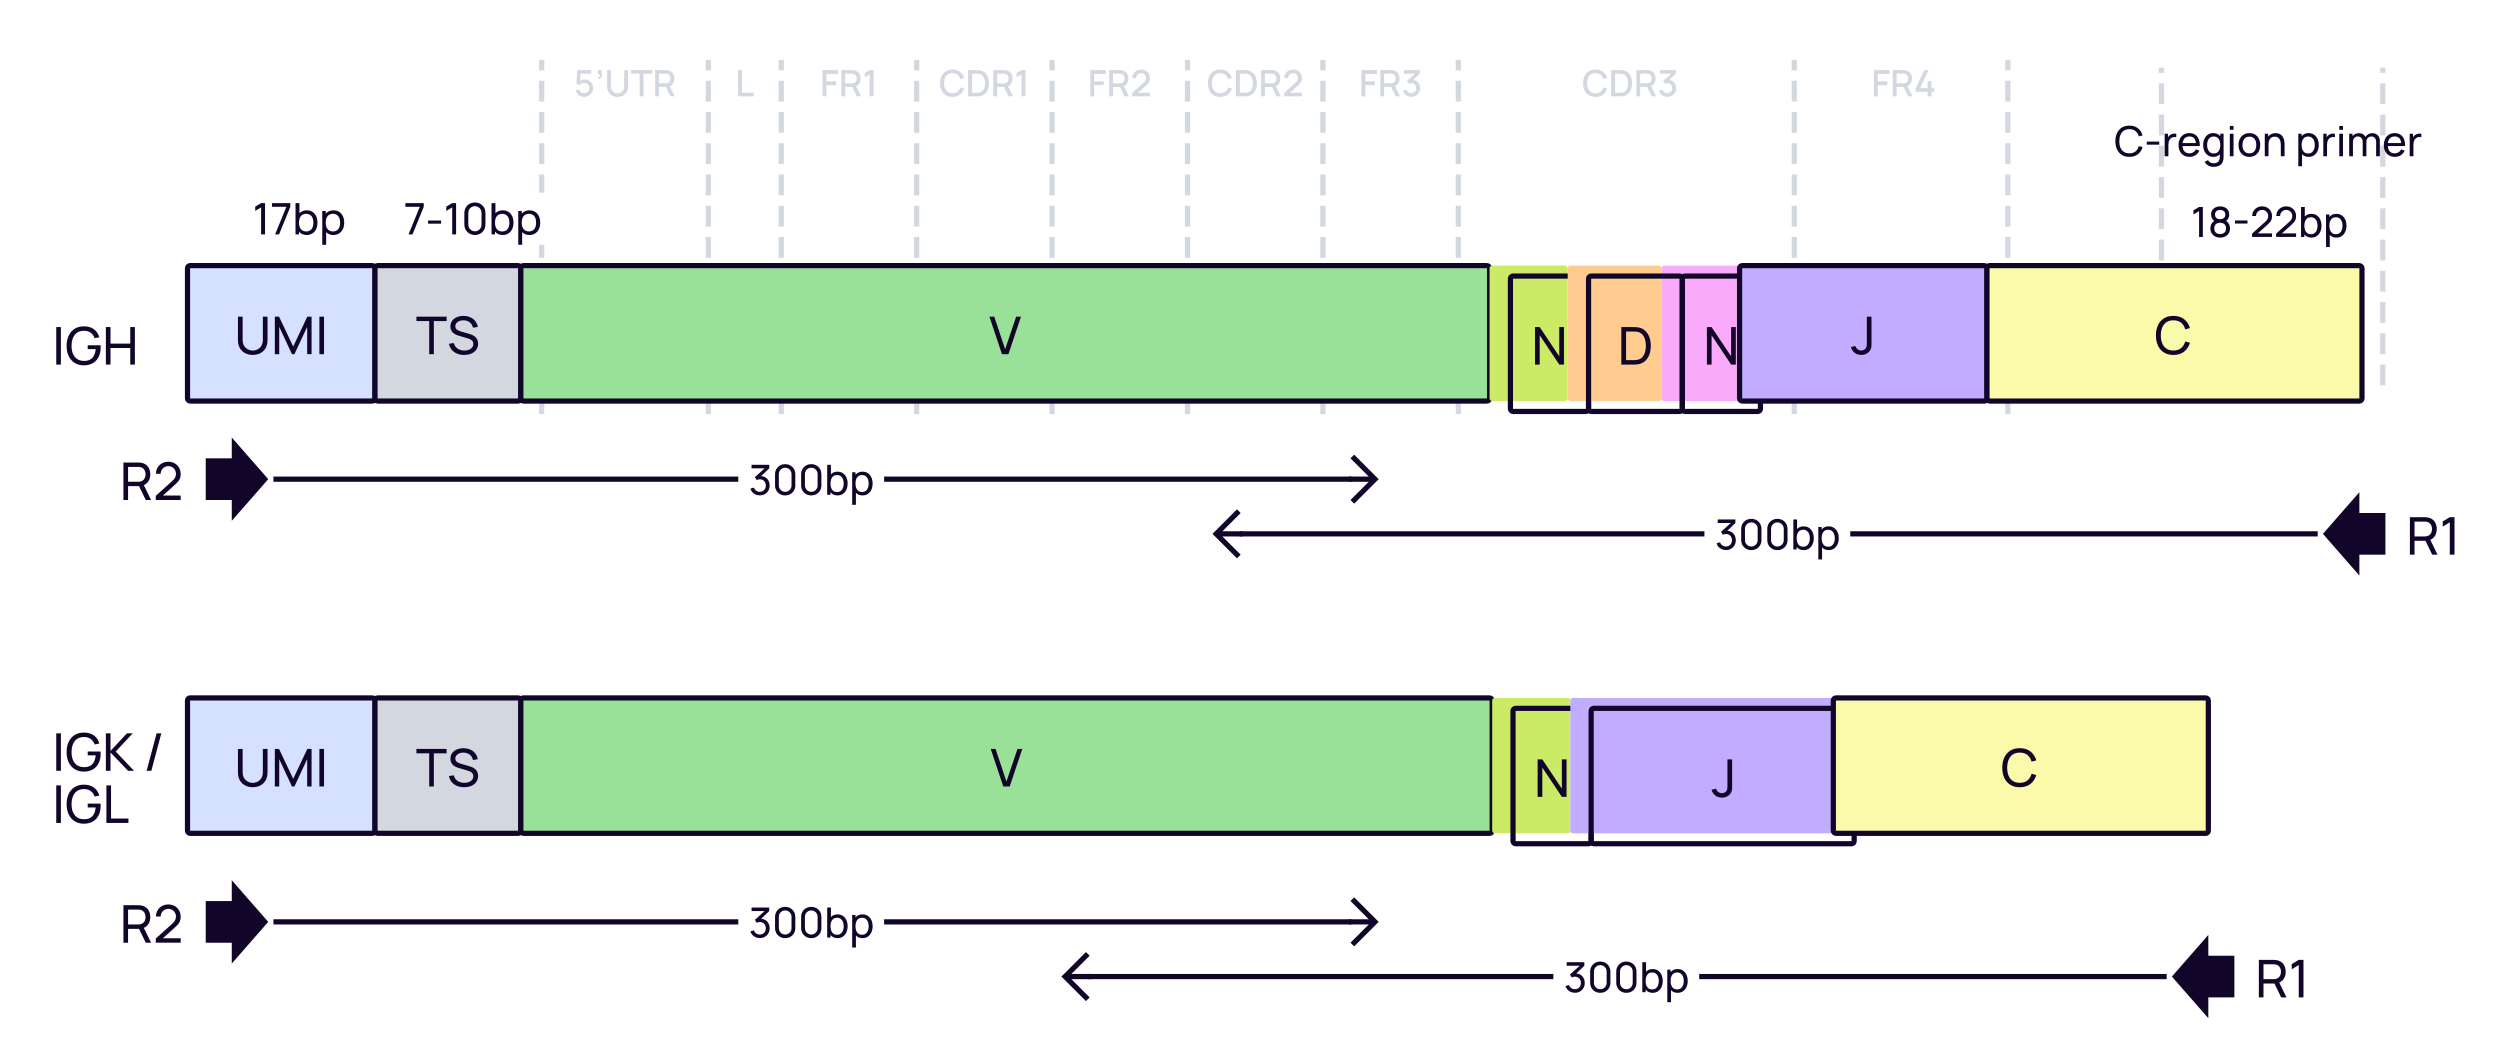 <svg width="960" height="402" viewBox="0 0 960 402" fill="none" xmlns="http://www.w3.org/2000/svg">
<rect width="960" height="402" fill="white"/>
<path d="M830 147V27" stroke="#D3D7E0" stroke-width="2" stroke-linecap="square" stroke-dasharray="6 6"/>
<path d="M915 147V27" stroke="#D3D7E0" stroke-width="2" stroke-linecap="square" stroke-dasharray="6 6"/>
<path d="M771 158V24" stroke="#D3D7E0" stroke-width="2" stroke-linecap="square" stroke-dasharray="6 6"/>
<path d="M719.593 37V26.92H725.564V28.383H721.056V31.225H724.724V32.695H721.056V37H719.593ZM726.826 37V26.92H730.9C730.998 26.92 731.119 26.925 731.264 26.934C731.408 26.939 731.546 26.953 731.677 26.976C732.237 27.065 732.703 27.256 733.077 27.55C733.455 27.844 733.737 28.215 733.924 28.663C734.11 29.111 734.204 29.606 734.204 30.147C734.204 30.95 733.998 31.643 733.588 32.226C733.177 32.805 732.561 33.166 731.74 33.311L731.145 33.381H728.289V37H726.826ZM732.72 37L730.732 32.898L732.209 32.52L734.393 37H732.72ZM728.289 31.995H730.844C730.937 31.995 731.04 31.99 731.152 31.981C731.268 31.972 731.378 31.955 731.481 31.932C731.779 31.862 732.02 31.734 732.202 31.547C732.384 31.356 732.514 31.136 732.594 30.889C732.673 30.642 732.713 30.394 732.713 30.147C732.713 29.9 732.673 29.655 732.594 29.412C732.514 29.165 732.384 28.948 732.202 28.761C732.02 28.57 731.779 28.439 731.481 28.369C731.378 28.341 731.268 28.322 731.152 28.313C731.04 28.304 730.937 28.299 730.844 28.299H728.289V31.995ZM740.201 37V35.243H735.651V33.857L738.927 26.92H740.6L737.324 33.857H740.201V31.127H741.685V33.857H742.686V35.243H741.685V37H740.201Z" fill="#D3D7E0"/>
<path d="M689 158V24" stroke="#D3D7E0" stroke-width="2" stroke-linecap="square" stroke-dasharray="6 6"/>
<path d="M612.682 37.21C611.674 37.21 610.815 36.991 610.106 36.552C609.397 36.109 608.853 35.493 608.475 34.704C608.102 33.915 607.915 33.001 607.915 31.96C607.915 30.919 608.102 30.005 608.475 29.216C608.853 28.427 609.397 27.814 610.106 27.375C610.815 26.932 611.674 26.71 612.682 26.71C613.844 26.71 614.805 27.004 615.566 27.592C616.331 28.18 616.863 28.971 617.162 29.965L615.678 30.364C615.482 29.659 615.132 29.106 614.628 28.705C614.129 28.304 613.48 28.103 612.682 28.103C611.968 28.103 611.373 28.264 610.897 28.586C610.421 28.908 610.062 29.358 609.819 29.937C609.581 30.516 609.462 31.19 609.462 31.96C609.457 32.73 609.574 33.404 609.812 33.983C610.055 34.562 610.414 35.012 610.89 35.334C611.371 35.656 611.968 35.817 612.682 35.817C613.48 35.817 614.129 35.616 614.628 35.215C615.132 34.809 615.482 34.256 615.678 33.556L617.162 33.955C616.863 34.949 616.331 35.74 615.566 36.328C614.805 36.916 613.844 37.21 612.682 37.21ZM618.702 37V26.92H621.859C621.952 26.92 622.125 26.922 622.377 26.927C622.633 26.932 622.878 26.95 623.112 26.983C623.9 27.081 624.563 27.363 625.1 27.83C625.641 28.297 626.049 28.889 626.325 29.608C626.6 30.322 626.738 31.106 626.738 31.96C626.738 32.819 626.6 33.607 626.325 34.326C626.049 35.04 625.641 35.63 625.1 36.097C624.563 36.559 623.9 36.839 623.112 36.937C622.878 36.97 622.633 36.988 622.377 36.993C622.125 36.998 621.952 37 621.859 37H618.702ZM620.2 35.607H621.859C622.017 35.607 622.206 35.602 622.426 35.593C622.645 35.584 622.839 35.565 623.007 35.537C623.52 35.439 623.935 35.217 624.253 34.872C624.575 34.522 624.81 34.093 624.96 33.584C625.109 33.075 625.184 32.534 625.184 31.96C625.184 31.367 625.107 30.819 624.953 30.315C624.799 29.806 624.561 29.382 624.239 29.041C623.921 28.696 623.511 28.476 623.007 28.383C622.839 28.35 622.643 28.332 622.419 28.327C622.199 28.318 622.013 28.313 621.859 28.313H620.2V35.607ZM628.368 37V26.92H632.442C632.54 26.92 632.661 26.925 632.806 26.934C632.95 26.939 633.088 26.953 633.219 26.976C633.779 27.065 634.245 27.256 634.619 27.55C634.997 27.844 635.279 28.215 635.466 28.663C635.652 29.111 635.746 29.606 635.746 30.147C635.746 30.95 635.54 31.643 635.13 32.226C634.719 32.805 634.103 33.166 633.282 33.311L632.687 33.381H629.831V37H628.368ZM634.262 37L632.274 32.898L633.751 32.52L635.935 37H634.262ZM629.831 31.995H632.386C632.479 31.995 632.582 31.99 632.694 31.981C632.81 31.972 632.92 31.955 633.023 31.932C633.321 31.862 633.562 31.734 633.744 31.547C633.926 31.356 634.056 31.136 634.136 30.889C634.215 30.642 634.255 30.394 634.255 30.147C634.255 29.9 634.215 29.655 634.136 29.412C634.056 29.165 633.926 28.948 633.744 28.761C633.562 28.57 633.321 28.439 633.023 28.369C632.92 28.341 632.81 28.322 632.694 28.313C632.582 28.304 632.479 28.299 632.386 28.299H629.831V31.995ZM640.294 37.189C639.795 37.189 639.326 37.096 638.887 36.909C638.448 36.718 638.068 36.447 637.746 36.097C637.429 35.747 637.198 35.334 637.053 34.858L638.467 34.466C638.602 34.9 638.838 35.234 639.174 35.467C639.51 35.696 639.883 35.808 640.294 35.803C640.663 35.798 640.987 35.712 641.267 35.544C641.547 35.376 641.766 35.15 641.925 34.865C642.084 34.576 642.163 34.244 642.163 33.871C642.163 33.311 641.988 32.849 641.638 32.485C641.293 32.121 640.84 31.939 640.28 31.939C640.121 31.939 639.958 31.962 639.79 32.009C639.627 32.056 639.473 32.116 639.328 32.191L638.642 31.036L642.198 27.893L642.352 28.313H637.452V26.92H643.514V28.313L640.56 31.155L640.546 30.679C641.181 30.679 641.731 30.821 642.198 31.106C642.665 31.386 643.024 31.769 643.276 32.254C643.533 32.735 643.661 33.274 643.661 33.871C643.661 34.515 643.509 35.087 643.206 35.586C642.907 36.085 642.504 36.477 641.995 36.762C641.491 37.047 640.924 37.189 640.294 37.189Z" fill="#D3D7E0"/>
<path d="M208 158V24" stroke="#D3D7E0" stroke-width="2" stroke-linecap="square" stroke-dasharray="6 6"/>
<path d="M224.268 37.21C223.75 37.21 223.267 37.105 222.819 36.895C222.375 36.68 221.995 36.386 221.678 36.013C221.36 35.635 221.134 35.201 220.999 34.711L222.406 34.333C222.485 34.632 222.62 34.891 222.812 35.11C223.008 35.329 223.236 35.5 223.498 35.621C223.759 35.738 224.03 35.796 224.31 35.796C224.678 35.796 225.012 35.707 225.311 35.53C225.614 35.353 225.852 35.115 226.025 34.816C226.202 34.517 226.291 34.188 226.291 33.829C226.291 33.46 226.2 33.127 226.018 32.828C225.84 32.529 225.6 32.294 225.297 32.121C224.998 31.944 224.669 31.855 224.31 31.855C223.899 31.855 223.551 31.937 223.267 32.1C222.982 32.263 222.76 32.452 222.602 32.667L221.328 32.219L221.636 26.92H227.075V28.299H222.385L222.98 27.746L222.735 31.715L222.448 31.344C222.714 31.078 223.031 30.875 223.4 30.735C223.768 30.595 224.135 30.525 224.499 30.525C225.124 30.525 225.682 30.67 226.172 30.959C226.666 31.248 227.056 31.643 227.341 32.142C227.625 32.637 227.768 33.199 227.768 33.829C227.768 34.454 227.607 35.024 227.285 35.537C226.963 36.046 226.536 36.452 226.004 36.755C225.472 37.058 224.893 37.21 224.268 37.21ZM229.581 30.28L229.672 29.629C229.873 29.643 230.029 29.606 230.141 29.517C230.253 29.428 230.328 29.305 230.365 29.146C230.402 28.987 230.409 28.808 230.386 28.607H229.581V26.92H231.128V28.747C231.128 29.298 230.995 29.713 230.729 29.993C230.468 30.273 230.085 30.369 229.581 30.28ZM237.15 37.21C236.362 37.21 235.664 37.049 235.057 36.727C234.455 36.4 233.984 35.945 233.643 35.362C233.303 34.774 233.132 34.083 233.132 33.29V26.927L234.616 26.92V33.213C234.616 33.642 234.689 34.02 234.833 34.347C234.978 34.674 235.172 34.947 235.414 35.166C235.657 35.385 235.928 35.551 236.226 35.663C236.53 35.775 236.838 35.831 237.15 35.831C237.468 35.831 237.776 35.775 238.074 35.663C238.378 35.546 238.651 35.378 238.893 35.159C239.136 34.94 239.327 34.667 239.467 34.34C239.612 34.013 239.684 33.638 239.684 33.213V26.92H241.168V33.29C241.168 34.079 240.998 34.767 240.657 35.355C240.317 35.943 239.843 36.4 239.236 36.727C238.634 37.049 237.939 37.21 237.15 37.21ZM245.639 37V28.299H242.286V26.92H250.455V28.299H247.102V37H245.639ZM251.576 37V26.92H255.65C255.748 26.92 255.869 26.925 256.014 26.934C256.158 26.939 256.296 26.953 256.427 26.976C256.987 27.065 257.453 27.256 257.827 27.55C258.205 27.844 258.487 28.215 258.674 28.663C258.86 29.111 258.954 29.606 258.954 30.147C258.954 30.95 258.748 31.643 258.338 32.226C257.927 32.805 257.311 33.166 256.49 33.311L255.895 33.381H253.039V37H251.576ZM257.47 37L255.482 32.898L256.959 32.52L259.143 37H257.47ZM253.039 31.995H255.594C255.687 31.995 255.79 31.99 255.902 31.981C256.018 31.972 256.128 31.955 256.231 31.932C256.529 31.862 256.77 31.734 256.952 31.547C257.134 31.356 257.264 31.136 257.344 30.889C257.423 30.642 257.463 30.394 257.463 30.147C257.463 29.9 257.423 29.655 257.344 29.412C257.264 29.165 257.134 28.948 256.952 28.761C256.77 28.57 256.529 28.439 256.231 28.369C256.128 28.341 256.018 28.322 255.902 28.313C255.79 28.304 255.687 28.299 255.594 28.299H253.039V31.995Z" fill="#D3D7E0"/>
<path d="M272 158V24" stroke="#D3D7E0" stroke-width="2" stroke-linecap="square" stroke-dasharray="6 6"/>
<path d="M283.442 37V26.92H284.905V35.621H289.469V37H283.442Z" fill="#D3D7E0"/>
<path d="M300 158V24" stroke="#D3D7E0" stroke-width="2" stroke-linecap="square" stroke-dasharray="6 6"/>
<path d="M315.858 37H317.321V32.695H320.989V31.225H317.321V28.383H321.829V26.92H315.858V37ZM323.09 37H324.553V33.381H327.227L328.984 37H330.657L328.753 33.094C329.894 32.597 330.468 31.491 330.468 30.147C330.468 28.516 329.628 27.235 327.941 26.976C327.675 26.934 327.36 26.92 327.164 26.92H323.09V37ZM324.553 31.995V28.299H327.108C327.29 28.299 327.535 28.313 327.745 28.369C328.641 28.579 328.977 29.405 328.977 30.147C328.977 30.889 328.641 31.715 327.745 31.932C327.535 31.981 327.29 31.995 327.108 31.995H324.553ZM333.953 37H335.444V26.92H333.953L332.056 28.054V29.685L333.953 28.53V37Z" fill="#D3D7E0"/>
<path d="M352 158V24" stroke="#D3D7E0" stroke-width="2" stroke-linecap="square" stroke-dasharray="6 6"/>
<path d="M365.735 37.21C368.059 37.21 369.62 35.943 370.215 33.955L368.731 33.556C368.332 34.963 367.331 35.817 365.735 35.817C363.593 35.817 362.501 34.27 362.515 31.96C362.522 29.65 363.593 28.103 365.735 28.103C367.331 28.103 368.332 28.957 368.731 30.364L370.215 29.965C369.62 27.977 368.059 26.71 365.735 26.71C362.711 26.71 360.968 28.845 360.968 31.96C360.968 35.075 362.711 37.21 365.735 37.21ZM371.754 37H374.911C375.093 37 375.695 37 376.164 36.937C378.53 36.636 379.79 34.529 379.79 31.96C379.79 29.391 378.53 27.284 376.164 26.983C375.695 26.92 375.093 26.92 374.911 26.92H371.754V37ZM373.252 35.607V28.313H374.911C375.219 28.313 375.723 28.32 376.059 28.383C377.571 28.663 378.236 30.189 378.236 31.96C378.236 33.689 377.599 35.243 376.059 35.537C375.723 35.6 375.233 35.607 374.911 35.607H373.252ZM381.42 37H382.883V33.381H385.557L387.314 37H388.987L387.083 33.094C388.224 32.597 388.798 31.491 388.798 30.147C388.798 28.516 387.958 27.235 386.271 26.976C386.005 26.934 385.69 26.92 385.494 26.92H381.42V37ZM382.883 31.995V28.299H385.438C385.62 28.299 385.865 28.313 386.075 28.369C386.971 28.579 387.307 29.405 387.307 30.147C387.307 30.889 386.971 31.715 386.075 31.932C385.865 31.981 385.62 31.995 385.438 31.995H382.883ZM392.283 37H393.774V26.92H392.283L390.386 28.054V29.685L392.283 28.53V37Z" fill="#D3D7E0"/>
<path d="M404 158V24" stroke="#D3D7E0" stroke-width="2" stroke-linecap="square" stroke-dasharray="6 6"/>
<path d="M418.703 37H420.166V32.695H423.834V31.225H420.166V28.383H424.674V26.92H418.703V37ZM425.935 37H427.398V33.381H430.072L431.829 37H433.502L431.598 33.094C432.739 32.597 433.313 31.491 433.313 30.147C433.313 28.516 432.473 27.235 430.786 26.976C430.52 26.934 430.205 26.92 430.009 26.92H425.935V37ZM427.398 31.995V28.299H429.953C430.135 28.299 430.38 28.313 430.59 28.369C431.486 28.579 431.822 29.405 431.822 30.147C431.822 30.889 431.486 31.715 430.59 31.932C430.38 31.981 430.135 31.995 429.953 31.995H427.398ZM434.761 36.993H441.579V35.6H437.022L439.941 32.996C441.033 32.037 441.579 31.407 441.579 30.028C441.579 28.117 440.144 26.71 438.24 26.71C436.231 26.71 434.796 28.047 434.796 30H436.294C436.28 28.985 437.092 28.103 438.212 28.103C439.297 28.103 440.074 28.929 440.074 30.007C440.074 30.581 439.864 31.127 439.157 31.757L434.768 35.691L434.761 36.993Z" fill="#D3D7E0"/>
<path d="M456 158V24" stroke="#D3D7E0" stroke-width="2" stroke-linecap="square" stroke-dasharray="6 6"/>
<path d="M468.58 37.21C470.904 37.21 472.465 35.943 473.06 33.955L471.576 33.556C471.177 34.963 470.176 35.817 468.58 35.817C466.438 35.817 465.346 34.27 465.36 31.96C465.367 29.65 466.438 28.103 468.58 28.103C470.176 28.103 471.177 28.957 471.576 30.364L473.06 29.965C472.465 27.977 470.904 26.71 468.58 26.71C465.556 26.71 463.813 28.845 463.813 31.96C463.813 35.075 465.556 37.21 468.58 37.21ZM474.599 37H477.756C477.938 37 478.54 37 479.009 36.937C481.375 36.636 482.635 34.529 482.635 31.96C482.635 29.391 481.375 27.284 479.009 26.983C478.54 26.92 477.938 26.92 477.756 26.92H474.599V37ZM476.097 35.607V28.313H477.756C478.064 28.313 478.568 28.32 478.904 28.383C480.416 28.663 481.081 30.189 481.081 31.96C481.081 33.689 480.444 35.243 478.904 35.537C478.568 35.6 478.078 35.607 477.756 35.607H476.097ZM484.265 37H485.728V33.381H488.402L490.159 37H491.832L489.928 33.094C491.069 32.597 491.643 31.491 491.643 30.147C491.643 28.516 490.803 27.235 489.116 26.976C488.85 26.934 488.535 26.92 488.339 26.92H484.265V37ZM485.728 31.995V28.299H488.283C488.465 28.299 488.71 28.313 488.92 28.369C489.816 28.579 490.152 29.405 490.152 30.147C490.152 30.889 489.816 31.715 488.92 31.932C488.71 31.981 488.465 31.995 488.283 31.995H485.728ZM493.091 36.993H499.909V35.6H495.352L498.271 32.996C499.363 32.037 499.909 31.407 499.909 30.028C499.909 28.117 498.474 26.71 496.57 26.71C494.561 26.71 493.126 28.047 493.126 30H494.624C494.61 28.985 495.422 28.103 496.542 28.103C497.627 28.103 498.404 28.929 498.404 30.007C498.404 30.581 498.194 31.127 497.487 31.757L493.098 35.691L493.091 36.993Z" fill="#D3D7E0"/>
<path d="M508 158V24" stroke="#D3D7E0" stroke-width="2" stroke-linecap="square" stroke-dasharray="6 6"/>
<path d="M522.805 37H524.268V32.695H527.936V31.225H524.268V28.383H528.776V26.92H522.805V37ZM530.038 37H531.501V33.381H534.175L535.932 37H537.605L535.701 33.094C536.842 32.597 537.416 31.491 537.416 30.147C537.416 28.516 536.576 27.235 534.889 26.976C534.623 26.934 534.308 26.92 534.112 26.92H530.038V37ZM531.501 31.995V28.299H534.056C534.238 28.299 534.483 28.313 534.693 28.369C535.589 28.579 535.925 29.405 535.925 30.147C535.925 30.889 535.589 31.715 534.693 31.932C534.483 31.981 534.238 31.995 534.056 31.995H531.501ZM541.964 37.189C543.847 37.189 545.331 35.796 545.331 33.871C545.331 32.233 544.323 30.924 542.692 30.707L545.184 28.313V26.92H539.122V28.313H543.392L540.312 31.036L540.998 32.191C541.285 32.037 541.628 31.939 541.95 31.939C543.07 31.939 543.833 32.751 543.833 33.871C543.833 34.984 543.07 35.789 541.964 35.803C541.138 35.81 540.403 35.341 540.137 34.466L538.723 34.858C539.15 36.293 540.466 37.189 541.964 37.189Z" fill="#D3D7E0"/>
<path d="M560 158V24" stroke="#D3D7E0" stroke-width="2" stroke-linecap="square" stroke-dasharray="6 6"/>
<rect width="44" height="20" transform="translate(93 74)" fill="white"/>
<path d="M100.267 78L98 79.35V81L100.267 79.633V90H101.767V78H100.267ZM105.649 90H107.166L111.482 79.417V78H104.432V79.417H109.966L105.649 90ZM120.913 82.183C120.179 81.25 119.029 80.75 117.796 80.75C116.729 80.75 115.713 81.15 114.979 81.85V78H113.479V90H114.813V88.95C115.529 89.817 116.596 90.25 117.796 90.25C119.013 90.25 120.163 89.733 120.913 88.8C121.663 87.85 121.913 86.667 121.913 85.483C121.913 84.3 121.629 83.1 120.913 82.183ZM119.713 87.883C119.229 88.567 118.429 88.883 117.613 88.883C116.779 88.883 116.013 88.583 115.513 87.967C115.013 87.35 114.813 86.417 114.813 85.483C114.813 84.567 115.013 83.65 115.513 83.017C115.996 82.4 116.746 82.1 117.563 82.1C118.446 82.1 119.213 82.417 119.696 83.1C120.163 83.717 120.329 84.583 120.329 85.483C120.329 86.383 120.179 87.267 119.713 87.883ZM131.178 82.183C130.445 81.25 129.295 80.75 128.061 80.75C126.911 80.75 125.811 81.2 125.078 82.017V81H123.745V94H125.245V89.15C125.945 89.883 126.945 90.25 128.061 90.25C129.278 90.25 130.428 89.733 131.178 88.8C131.928 87.85 132.178 86.667 132.178 85.483C132.178 84.3 131.895 83.1 131.178 82.183ZM129.978 87.883C129.495 88.567 128.695 88.883 127.878 88.883C127.045 88.883 126.278 88.583 125.778 87.967C125.278 87.35 125.078 86.417 125.078 85.483C125.078 84.567 125.278 83.65 125.778 83.017C126.261 82.4 127.011 82.1 127.828 82.1C128.711 82.1 129.478 82.417 129.961 83.1C130.428 83.717 130.595 84.583 130.595 85.483C130.595 86.383 130.445 87.267 129.978 87.883Z" fill="#110529"/>
<rect width="62" height="20" transform="translate(151 74)" fill="white"/>
<path d="M156.883 90H158.4L162.717 79.417V78H155.667V79.417H161.2L156.883 90ZM164.375 84.683V85.9H169.375V84.683H164.375ZM173.642 78L171.375 79.35V81L173.642 79.633V90H175.142V78H173.642ZM182.357 90.25C181.207 90.25 180.057 89.783 179.307 88.917C178.574 88.067 178.307 87.183 178.307 86.033V81.95C178.307 80.783 178.574 79.9 179.341 79.017C180.074 78.217 181.174 77.733 182.357 77.75C183.507 77.733 184.624 78.167 185.391 79.017C186.141 79.85 186.407 80.767 186.407 81.95V86.033C186.407 87.167 186.157 88.083 185.407 88.933C184.657 89.767 183.557 90.25 182.357 90.25ZM182.357 79.167C181.491 79.15 180.674 79.633 180.224 80.333C179.924 80.783 179.824 81.317 179.824 81.95V86.033C179.824 86.617 179.907 87.183 180.241 87.667C180.707 88.367 181.491 88.833 182.357 88.817C183.241 88.833 184.041 88.367 184.491 87.667C184.824 87.183 184.907 86.683 184.907 86.033V81.95C184.907 81.333 184.824 80.867 184.507 80.35C184.057 79.633 183.241 79.15 182.357 79.167ZM196.178 82.183C195.445 81.25 194.295 80.75 193.061 80.75C191.995 80.75 190.978 81.15 190.245 81.85V78H188.745V90H190.078V88.95C190.795 89.817 191.861 90.25 193.061 90.25C194.278 90.25 195.428 89.733 196.178 88.8C196.928 87.85 197.178 86.667 197.178 85.483C197.178 84.3 196.895 83.1 196.178 82.183ZM194.978 87.883C194.495 88.567 193.695 88.883 192.878 88.883C192.045 88.883 191.278 88.583 190.778 87.967C190.278 87.35 190.078 86.417 190.078 85.483C190.078 84.567 190.278 83.65 190.778 83.017C191.261 82.4 192.011 82.1 192.828 82.1C193.711 82.1 194.478 82.417 194.961 83.1C195.428 83.717 195.595 84.583 195.595 85.483C195.595 86.383 195.445 87.267 194.978 87.883ZM206.444 82.183C205.71 81.25 204.56 80.75 203.327 80.75C202.177 80.75 201.077 81.2 200.344 82.017V81H199.01V94H200.51V89.15C201.21 89.883 202.21 90.25 203.327 90.25C204.544 90.25 205.694 89.733 206.444 88.8C207.194 87.85 207.444 86.667 207.444 85.483C207.444 84.3 207.16 83.1 206.444 82.183ZM205.244 87.883C204.76 88.567 203.96 88.883 203.144 88.883C202.31 88.883 201.544 88.583 201.044 87.967C200.544 87.35 200.344 86.417 200.344 85.483C200.344 84.567 200.544 83.65 201.044 83.017C201.527 82.4 202.277 82.1 203.094 82.1C203.977 82.1 204.744 82.417 205.227 83.1C205.694 83.717 205.86 84.583 205.86 85.483C205.86 86.383 205.71 87.267 205.244 87.883Z" fill="#110529"/>
<g filter="url(#filter0_i_5803_35723)">
<rect x="80" y="272" width="72" height="52" rx="1" fill="#D6E0FF"/>
<path d="M105.053 306.3C108.393 306.3 110.733 304.1 110.733 300.75V291.6H108.933V300.6C108.933 303.31 106.893 304.62 105.053 304.62C103.233 304.62 101.173 303.33 101.173 300.6V291.6L99.373 291.61V300.75C99.373 304.11 101.713 306.3 105.053 306.3ZM113.533 306H115.223V295.51L120.113 306H121.063L125.953 295.51V305.99H127.643V291.6H126.003L120.593 303.07L115.153 291.6H113.533V306ZM130.647 306H132.427V291.6H130.647V306Z" fill="#110529"/>
<rect x="80" y="272" width="72" height="52" rx="1" stroke="#110529" stroke-width="2" stroke-linecap="round"/>
</g>
<g filter="url(#filter1_i_5803_35723)">
<rect x="152" y="272" width="56" height="52" rx="1" fill="#D3D7E0"/>
<path d="M172.815 306H174.595V293.29H179.505V291.6H167.905V293.29H172.815V306ZM186.207 306.3C189.197 306.3 191.597 304.77 191.597 301.98C191.597 299.21 189.227 298.5 187.977 298.15L185.237 297.36C184.167 297.06 182.837 296.6 182.837 295.27C182.837 293.94 184.207 292.98 185.977 293C187.807 293.02 189.317 294.1 189.617 295.85L191.507 295.52C190.977 292.9 188.897 291.33 185.997 291.31C183.127 291.3 180.957 292.8 180.957 295.35C180.957 297.48 182.477 298.41 184.077 298.88L187.747 299.97C188.777 300.28 189.757 300.82 189.757 302.08C189.757 303.65 188.227 304.61 186.297 304.61C184.287 304.61 182.697 303.54 182.237 301.72L180.397 302.01C180.877 304.66 183.147 306.3 186.207 306.3Z" fill="#110529"/>
<rect x="152" y="272" width="56" height="52" rx="1" stroke="#110529" stroke-width="2" stroke-linecap="round"/>
</g>
<g filter="url(#filter2_i_5803_35723)">
<rect x="208" y="272" width="373" height="52" rx="1" fill="#99E099"/>
<path d="M393.258 306H395.738L400.558 291.6H398.708L394.478 304.11L390.288 291.6H388.438L393.258 306Z" fill="#110529"/>
<rect x="208" y="272" width="373" height="52" rx="1" stroke="#110529" stroke-width="2" stroke-linecap="round"/>
</g>
<g filter="url(#filter3_i_5803_35723)">
<rect x="581" y="272" width="30" height="52" rx="1" fill="#CBEB67"/>
</g>
<rect x="581" y="272" width="30" height="52" rx="1" stroke="#110529" stroke-width="2" stroke-linecap="round"/>
<path d="M590.447 306V291.6H592.247L599.757 302.85V291.6H601.557V306H599.757L592.247 294.74V306H590.447Z" fill="#110529"/>
<g filter="url(#filter4_i_5803_35723)">
<path d="M712 273.6C712 273.04 712 272.76 711.891 272.546C711.795 272.358 711.642 272.205 711.454 272.109C711.24 272 710.96 272 710.4 272H612.6C612.04 272 611.76 272 611.546 272.109C611.358 272.205 611.205 272.358 611.109 272.546C611 272.76 611 273.04 611 273.6V298V322.4C611 322.96 611 323.24 611.109 323.454C611.205 323.642 611.358 323.795 611.546 323.891C611.76 324 612.04 324 612.6 324H710.4C710.96 324 711.24 324 711.454 323.891C711.642 323.795 711.795 323.642 711.891 323.454C712 323.24 712 322.96 712 322.4V317.5V311V304V298V291.5V285V278.5V273.6Z" fill="#C1ADFF"/>
</g>
<path d="M712 273.6C712 273.04 712 272.76 711.891 272.546C711.795 272.358 711.642 272.205 711.454 272.109C711.24 272 710.96 272 710.4 272H612.6C612.04 272 611.76 272 611.546 272.109C611.358 272.205 611.205 272.358 611.109 272.546C611 272.76 611 273.04 611 273.6V298V322.4C611 322.96 611 323.24 611.109 323.454C611.205 323.642 611.358 323.795 611.546 323.891C611.76 324 612.04 324 612.6 324H710.4C710.96 324 711.24 324 711.454 323.891C711.642 323.795 711.795 323.642 711.891 323.454C712 323.24 712 322.96 712 322.4V317.5V311V304V298V291.5V285V278.5V273.6Z" stroke="#110529" stroke-width="2" stroke-linecap="round"/>
<path d="M661.227 306.29C660.221 306.29 659.367 306.017 658.667 305.47C657.967 304.923 657.487 304.19 657.227 303.27L658.997 302.85C659.104 303.337 659.361 303.75 659.767 304.09C660.181 304.43 660.654 304.6 661.187 304.6C661.534 304.6 661.887 304.517 662.247 304.35C662.607 304.177 662.884 303.897 663.077 303.51C663.211 303.243 663.287 302.95 663.307 302.63C663.327 302.303 663.337 301.92 663.337 301.48V291.6H665.137V301.48C665.137 301.893 665.134 302.263 665.127 302.59C665.127 302.917 665.094 303.23 665.027 303.53C664.967 303.823 664.847 304.123 664.667 304.43C664.307 305.063 663.824 305.533 663.217 305.84C662.617 306.14 661.954 306.29 661.227 306.29Z" fill="#110529"/>
<g filter="url(#filter5_i_5803_35723)">
<rect x="712" y="272" width="144" height="52" rx="1" fill="#FAFAAA"/>
<path d="M783.593 306.3C782.16 306.3 780.943 305.983 779.943 305.35C778.943 304.717 778.18 303.837 777.653 302.71C777.133 301.583 776.873 300.28 776.873 298.8C776.873 297.32 777.133 296.017 777.653 294.89C778.18 293.763 778.943 292.883 779.943 292.25C780.943 291.617 782.16 291.3 783.593 291.3C785.26 291.3 786.63 291.723 787.703 292.57C788.783 293.417 789.527 294.557 789.933 295.99L788.123 296.47C787.83 295.397 787.307 294.55 786.553 293.93C785.8 293.31 784.813 293 783.593 293C782.52 293 781.627 293.243 780.913 293.73C780.2 294.217 779.663 294.897 779.303 295.77C778.943 296.637 778.76 297.647 778.753 298.8C778.747 299.947 778.923 300.957 779.283 301.83C779.643 302.697 780.183 303.377 780.903 303.87C781.623 304.357 782.52 304.6 783.593 304.6C784.813 304.6 785.8 304.29 786.553 303.67C787.307 303.043 787.83 302.197 788.123 301.13L789.933 301.61C789.527 303.037 788.783 304.177 787.703 305.03C786.63 305.877 785.26 306.3 783.593 306.3Z" fill="#110529"/>
<rect x="712" y="272" width="144" height="52" rx="1" stroke="#110529" stroke-width="2" stroke-linecap="round"/>
</g>
<path d="M21.6 140H23.38V125.6H21.6V140ZM32.211 140.3C36.42 140.3 38.66 137.39 38.66 133.44C38.66 133.32 38.651 132.87 38.62 132.59H33.681V134.06H36.74C36.52 136.93 35.081 138.62 32.3 138.6C29.081 138.58 27.451 136.25 27.471 132.8C27.491 129.35 29.081 126.99 32.3 127.01C34.35 127.02 35.74 128.14 36.35 129.88L38.151 129.51C37.401 126.92 35.431 125.31 32.211 125.31C28.18 125.31 25.581 128.21 25.581 132.8C25.581 137.44 28.241 140.3 32.211 140.3ZM40.658 140H42.438V133.64H50.018V140H51.798V125.6H50.018V131.95H42.438V125.6H40.658V140Z" fill="#110529"/>
<path d="M21.6 296H23.38V281.6H21.6V296ZM32.211 296.3C36.42 296.3 38.66 293.39 38.66 289.44C38.66 289.32 38.651 288.87 38.62 288.59H33.681V290.06H36.74C36.52 292.93 35.081 294.62 32.3 294.6C29.081 294.58 27.451 292.25 27.471 288.8C27.491 285.35 29.081 282.99 32.3 283.01C34.35 283.02 35.74 284.14 36.35 285.88L38.151 285.51C37.401 282.92 35.431 281.31 32.211 281.31C28.18 281.31 25.581 284.21 25.581 288.8C25.581 293.44 28.241 296.3 32.211 296.3ZM40.658 296H42.438V288.96L49.188 296H51.488L44.438 288.59L50.978 281.6H48.738L42.438 288.36V281.6H40.658V296ZM60.138 281.6L56.298 296H58.108L61.948 281.6H60.138ZM21.6 316H23.38V301.6H21.6V316ZM32.211 316.3C36.42 316.3 38.66 313.39 38.66 309.44C38.66 309.32 38.651 308.87 38.62 308.59H33.681V310.06H36.74C36.52 312.93 35.081 314.62 32.3 314.6C29.081 314.58 27.451 312.25 27.471 308.8C27.491 305.35 29.081 302.99 32.3 303.01C34.35 303.02 35.74 304.14 36.35 305.88L38.151 305.51C37.401 302.92 35.431 301.31 32.211 301.31C28.18 301.31 25.581 304.21 25.581 308.8C25.581 313.44 28.241 316.3 32.211 316.3ZM40.858 316H49.318V314.31H42.638V301.6H40.858V316Z" fill="#110529"/>
<path d="M844.448 91V81.056L842.28 82.368V80.776L844.448 79.48H845.896V91H844.448ZM852.54 91.24C851.804 91.24 851.154 91.093 850.588 90.8C850.023 90.501 849.58 90.088 849.26 89.56C848.94 89.032 848.78 88.416 848.78 87.712C848.78 87.024 848.943 86.403 849.268 85.848C849.599 85.293 850.095 84.867 850.756 84.568L850.732 85.088C850.194 84.827 849.78 84.459 849.492 83.984C849.204 83.504 849.06 82.973 849.06 82.392C849.06 81.741 849.21 81.181 849.508 80.712C849.807 80.243 850.218 79.88 850.74 79.624C851.263 79.368 851.863 79.24 852.54 79.24C853.218 79.24 853.818 79.368 854.34 79.624C854.863 79.88 855.274 80.243 855.572 80.712C855.871 81.181 856.02 81.741 856.02 82.392C856.02 82.973 855.884 83.501 855.612 83.976C855.34 84.445 854.922 84.816 854.356 85.088L854.324 84.576C854.986 84.864 855.482 85.288 855.812 85.848C856.148 86.403 856.316 87.024 856.316 87.712C856.316 88.416 856.154 89.032 855.828 89.56C855.508 90.088 855.063 90.501 854.492 90.8C853.927 91.093 853.276 91.24 852.54 91.24ZM852.54 89.88C853.212 89.88 853.756 89.696 854.172 89.328C854.594 88.955 854.804 88.416 854.804 87.712C854.804 87.003 854.596 86.464 854.18 86.096C853.77 85.723 853.223 85.536 852.54 85.536C851.863 85.536 851.316 85.723 850.9 86.096C850.49 86.464 850.284 87.003 850.284 87.712C850.284 88.416 850.492 88.955 850.908 89.328C851.324 89.696 851.868 89.88 852.54 89.88ZM852.54 84.168C853.127 84.168 853.602 84.021 853.964 83.728C854.327 83.429 854.508 82.984 854.508 82.392C854.508 81.8 854.327 81.357 853.964 81.064C853.602 80.765 853.127 80.616 852.54 80.616C851.959 80.616 851.484 80.765 851.116 81.064C850.754 81.357 850.572 81.8 850.572 82.392C850.572 82.984 850.754 83.429 851.116 83.728C851.484 84.021 851.959 84.168 852.54 84.168ZM858.233 85.824V84.648H863.033V85.824H858.233ZM864.792 90.992L864.8 89.712L869.912 85.112C870.339 84.728 870.624 84.365 870.768 84.024C870.918 83.677 870.992 83.323 870.992 82.96C870.992 82.517 870.891 82.117 870.688 81.76C870.486 81.403 870.208 81.12 869.856 80.912C869.51 80.704 869.115 80.6 868.672 80.6C868.214 80.6 867.806 80.709 867.448 80.928C867.091 81.141 866.808 81.427 866.6 81.784C866.398 82.141 866.299 82.531 866.304 82.952H864.848C864.848 82.227 865.016 81.587 865.352 81.032C865.688 80.472 866.144 80.035 866.72 79.72C867.302 79.4 867.96 79.24 868.696 79.24C869.411 79.24 870.051 79.405 870.616 79.736C871.182 80.061 871.627 80.507 871.952 81.072C872.283 81.632 872.448 82.267 872.448 82.976C872.448 83.477 872.384 83.912 872.256 84.28C872.134 84.648 871.942 84.989 871.68 85.304C871.419 85.613 871.091 85.944 870.696 86.296L866.448 90.112L866.264 89.632H872.448V90.992H864.792ZM874.042 90.992L874.05 89.712L879.162 85.112C879.589 84.728 879.874 84.365 880.018 84.024C880.168 83.677 880.242 83.323 880.242 82.96C880.242 82.517 880.141 82.117 879.938 81.76C879.736 81.403 879.458 81.12 879.106 80.912C878.76 80.704 878.365 80.6 877.922 80.6C877.464 80.6 877.056 80.709 876.698 80.928C876.341 81.141 876.058 81.427 875.85 81.784C875.648 82.141 875.549 82.531 875.554 82.952H874.098C874.098 82.227 874.266 81.587 874.602 81.032C874.938 80.472 875.394 80.035 875.97 79.72C876.552 79.4 877.21 79.24 877.946 79.24C878.661 79.24 879.301 79.405 879.866 79.736C880.432 80.061 880.877 80.507 881.202 81.072C881.533 81.632 881.698 82.267 881.698 82.976C881.698 83.477 881.634 83.912 881.506 84.28C881.384 84.648 881.192 84.989 880.93 85.304C880.669 85.613 880.341 85.944 879.946 86.296L875.698 90.112L875.514 89.632H881.698V90.992H874.042ZM887.58 91.24C886.77 91.24 886.087 91.04 885.532 90.64C884.978 90.235 884.556 89.688 884.268 89C883.986 88.307 883.844 87.531 883.844 86.672C883.844 85.803 883.986 85.024 884.268 84.336C884.556 83.648 884.978 83.107 885.532 82.712C886.092 82.317 886.778 82.12 887.588 82.12C888.388 82.12 889.076 82.32 889.652 82.72C890.234 83.115 890.679 83.656 890.988 84.344C891.298 85.032 891.452 85.808 891.452 86.672C891.452 87.536 891.298 88.312 890.988 89C890.679 89.688 890.234 90.235 889.652 90.64C889.076 91.04 888.386 91.24 887.58 91.24ZM883.604 91V79.48H885.036V84.64H884.876V91H883.604ZM887.404 89.936C887.975 89.936 888.447 89.792 888.82 89.504C889.194 89.216 889.474 88.827 889.66 88.336C889.847 87.84 889.94 87.285 889.94 86.672C889.94 86.064 889.847 85.515 889.66 85.024C889.479 84.533 889.196 84.144 888.812 83.856C888.434 83.568 887.951 83.424 887.364 83.424C886.804 83.424 886.34 83.563 885.972 83.84C885.604 84.112 885.33 84.493 885.148 84.984C884.967 85.469 884.876 86.032 884.876 86.672C884.876 87.301 884.964 87.864 885.14 88.36C885.322 88.851 885.599 89.237 885.972 89.52C886.346 89.797 886.823 89.936 887.404 89.936ZM897.174 91.24C896.363 91.24 895.681 91.04 895.126 90.64C894.571 90.235 894.15 89.688 893.862 89C893.579 88.307 893.438 87.531 893.438 86.672C893.438 85.803 893.579 85.024 893.862 84.336C894.15 83.648 894.571 83.107 895.126 82.712C895.686 82.317 896.371 82.12 897.182 82.12C897.982 82.12 898.67 82.32 899.246 82.72C899.827 83.115 900.273 83.656 900.582 84.344C900.891 85.032 901.046 85.808 901.046 86.672C901.046 87.536 900.891 88.312 900.582 89C900.273 89.688 899.827 90.235 899.246 90.64C898.67 91.04 897.979 91.24 897.174 91.24ZM893.198 94.84V82.36H894.47V88.72H894.63V94.84H893.198ZM896.998 89.936C897.569 89.936 898.041 89.792 898.414 89.504C898.787 89.216 899.067 88.827 899.254 88.336C899.441 87.84 899.534 87.285 899.534 86.672C899.534 86.064 899.441 85.515 899.254 85.024C899.073 84.533 898.79 84.144 898.406 83.856C898.027 83.568 897.545 83.424 896.958 83.424C896.398 83.424 895.934 83.563 895.566 83.84C895.198 84.112 894.923 84.493 894.742 84.984C894.561 85.469 894.47 86.032 894.47 86.672C894.47 87.301 894.558 87.864 894.734 88.36C894.915 88.851 895.193 89.237 895.566 89.52C895.939 89.797 896.417 89.936 896.998 89.936Z" fill="#110529"/>
<path d="M817.684 60.24C816.537 60.24 815.564 59.987 814.764 59.48C813.964 58.973 813.353 58.269 812.932 57.368C812.516 56.467 812.308 55.424 812.308 54.24C812.308 53.056 812.516 52.013 812.932 51.112C813.353 50.211 813.964 49.507 814.764 49C815.564 48.493 816.537 48.24 817.684 48.24C819.017 48.24 820.113 48.579 820.972 49.256C821.836 49.933 822.431 50.845 822.756 51.992L821.308 52.376C821.073 51.517 820.655 50.84 820.052 50.344C819.449 49.848 818.66 49.6 817.684 49.6C816.825 49.6 816.111 49.795 815.54 50.184C814.969 50.573 814.54 51.117 814.252 51.816C813.964 52.509 813.817 53.317 813.812 54.24C813.807 55.157 813.948 55.965 814.236 56.664C814.524 57.357 814.956 57.901 815.532 58.296C816.108 58.685 816.825 58.88 817.684 58.88C818.66 58.88 819.449 58.632 820.052 58.136C820.655 57.635 821.073 56.957 821.308 56.104L822.756 56.488C822.431 57.629 821.836 58.541 820.972 59.224C820.113 59.901 819.017 60.24 817.684 60.24ZM824.351 55.544V54.368H829.151V55.544H824.351ZM831.229 60V51.36H832.501V53.448L832.293 53.176C832.395 52.909 832.525 52.664 832.685 52.44C832.851 52.216 833.035 52.032 833.237 51.888C833.461 51.707 833.715 51.568 833.997 51.472C834.28 51.376 834.568 51.32 834.861 51.304C835.155 51.283 835.429 51.301 835.685 51.36V52.696C835.387 52.616 835.059 52.595 834.701 52.632C834.344 52.669 834.013 52.8 833.709 53.024C833.432 53.221 833.216 53.461 833.061 53.744C832.912 54.027 832.808 54.333 832.749 54.664C832.691 54.989 832.661 55.323 832.661 55.664V60H831.229ZM840.786 60.24C839.938 60.24 839.197 60.053 838.562 59.68C837.933 59.301 837.442 58.776 837.09 58.104C836.738 57.427 836.562 56.637 836.562 55.736C836.562 54.792 836.735 53.976 837.082 53.288C837.429 52.595 837.911 52.061 838.53 51.688C839.154 51.309 839.885 51.12 840.722 51.12C841.591 51.12 842.33 51.32 842.938 51.72C843.551 52.12 844.01 52.691 844.314 53.432C844.623 54.173 844.757 55.056 844.714 56.08H843.274V55.568C843.258 54.507 843.042 53.715 842.626 53.192C842.21 52.664 841.591 52.4 840.77 52.4C839.89 52.4 839.221 52.683 838.762 53.248C838.303 53.813 838.074 54.624 838.074 55.68C838.074 56.699 838.303 57.488 838.762 58.048C839.221 58.608 839.874 58.888 840.722 58.888C841.293 58.888 841.789 58.757 842.21 58.496C842.631 58.235 842.962 57.859 843.202 57.368L844.57 57.84C844.234 58.603 843.727 59.195 843.05 59.616C842.378 60.032 841.623 60.24 840.786 60.24ZM837.594 56.08V54.936H843.978V56.08H837.594ZM849.991 64.08C849.538 64.08 849.095 64.011 848.663 63.872C848.231 63.733 847.834 63.523 847.471 63.24C847.114 62.963 846.815 62.611 846.575 62.184L847.879 61.496C848.092 61.917 848.394 62.224 848.783 62.416C849.178 62.608 849.583 62.704 849.999 62.704C850.548 62.704 851.004 62.603 851.367 62.4C851.73 62.203 851.996 61.907 852.167 61.512C852.343 61.117 852.428 60.627 852.423 60.04V57.68H852.591V51.36H853.855V60.056C853.855 60.291 853.847 60.517 853.831 60.736C853.82 60.955 853.794 61.171 853.751 61.384C853.639 61.997 853.418 62.501 853.087 62.896C852.756 63.296 852.33 63.592 851.807 63.784C851.284 63.981 850.679 64.08 849.991 64.08ZM849.887 60.24C849.082 60.24 848.391 60.04 847.815 59.64C847.239 59.235 846.794 58.688 846.479 58C846.17 57.312 846.015 56.536 846.015 55.672C846.015 54.808 846.17 54.032 846.479 53.344C846.794 52.656 847.239 52.115 847.815 51.72C848.391 51.32 849.079 51.12 849.879 51.12C850.695 51.12 851.38 51.317 851.935 51.712C852.49 52.107 852.908 52.648 853.191 53.336C853.479 54.024 853.623 54.803 853.623 55.672C853.623 56.531 853.479 57.307 853.191 58C852.908 58.688 852.49 59.235 851.935 59.64C851.38 60.04 850.698 60.24 849.887 60.24ZM850.063 58.936C850.644 58.936 851.122 58.797 851.495 58.52C851.868 58.237 852.143 57.851 852.319 57.36C852.5 56.864 852.591 56.301 852.591 55.672C852.591 55.032 852.5 54.469 852.319 53.984C852.143 53.493 851.871 53.112 851.503 52.84C851.135 52.563 850.668 52.424 850.103 52.424C849.516 52.424 849.031 52.568 848.647 52.856C848.268 53.144 847.986 53.533 847.799 54.024C847.618 54.515 847.527 55.064 847.527 55.672C847.527 56.285 847.62 56.84 847.807 57.336C847.994 57.827 848.274 58.216 848.647 58.504C849.026 58.792 849.498 58.936 850.063 58.936ZM856.249 49.832V48.36H857.673V49.832H856.249ZM856.249 60V51.36H857.673V60H856.249ZM863.753 60.24C862.894 60.24 862.153 60.045 861.529 59.656C860.91 59.267 860.433 58.728 860.097 58.04C859.761 57.352 859.593 56.563 859.593 55.672C859.593 54.765 859.764 53.971 860.105 53.288C860.446 52.605 860.929 52.075 861.553 51.696C862.177 51.312 862.91 51.12 863.753 51.12C864.617 51.12 865.361 51.315 865.985 51.704C866.609 52.088 867.086 52.624 867.417 53.312C867.753 53.995 867.921 54.781 867.921 55.672C867.921 56.573 867.753 57.368 867.417 58.056C867.081 58.739 866.601 59.275 865.977 59.664C865.353 60.048 864.612 60.24 863.753 60.24ZM863.753 58.888C864.649 58.888 865.316 58.589 865.753 57.992C866.19 57.395 866.409 56.621 866.409 55.672C866.409 54.696 866.188 53.92 865.745 53.344C865.302 52.763 864.638 52.472 863.753 52.472C863.15 52.472 862.654 52.608 862.265 52.88C861.876 53.152 861.585 53.528 861.393 54.008C861.201 54.488 861.105 55.043 861.105 55.672C861.105 56.643 861.329 57.421 861.777 58.008C862.225 58.595 862.884 58.888 863.753 58.888ZM875.835 60V55.672C875.835 55.261 875.797 54.867 875.723 54.488C875.653 54.109 875.528 53.771 875.347 53.472C875.171 53.168 874.931 52.928 874.627 52.752C874.328 52.576 873.949 52.488 873.491 52.488C873.133 52.488 872.808 52.549 872.515 52.672C872.227 52.789 871.979 52.971 871.771 53.216C871.563 53.461 871.4 53.771 871.283 54.144C871.171 54.512 871.115 54.947 871.115 55.448L870.179 55.16C870.179 54.323 870.328 53.605 870.627 53.008C870.931 52.405 871.355 51.944 871.899 51.624C872.448 51.299 873.093 51.136 873.835 51.136C874.395 51.136 874.872 51.224 875.267 51.4C875.661 51.576 875.989 51.811 876.251 52.104C876.512 52.392 876.717 52.717 876.867 53.08C877.016 53.437 877.12 53.803 877.179 54.176C877.243 54.544 877.275 54.893 877.275 55.224V60H875.835ZM869.675 60V51.36H870.955V53.672H871.115V60H869.675ZM886.526 60.24C885.715 60.24 885.032 60.04 884.478 59.64C883.923 59.235 883.502 58.688 883.214 58C882.931 57.307 882.79 56.531 882.79 55.672C882.79 54.803 882.931 54.024 883.214 53.336C883.502 52.648 883.923 52.107 884.478 51.712C885.038 51.317 885.723 51.12 886.534 51.12C887.334 51.12 888.022 51.32 888.598 51.72C889.179 52.115 889.624 52.656 889.934 53.344C890.243 54.032 890.398 54.808 890.398 55.672C890.398 56.536 890.243 57.312 889.934 58C889.624 58.688 889.179 59.235 888.598 59.64C888.022 60.04 887.331 60.24 886.526 60.24ZM882.55 63.84V51.36H883.822V57.72H883.982V63.84H882.55ZM886.35 58.936C886.92 58.936 887.392 58.792 887.766 58.504C888.139 58.216 888.419 57.827 888.606 57.336C888.792 56.84 888.886 56.285 888.886 55.672C888.886 55.064 888.792 54.515 888.606 54.024C888.424 53.533 888.142 53.144 887.758 52.856C887.379 52.568 886.896 52.424 886.31 52.424C885.75 52.424 885.286 52.563 884.918 52.84C884.55 53.112 884.275 53.493 884.094 53.984C883.912 54.469 883.822 55.032 883.822 55.672C883.822 56.301 883.91 56.864 884.086 57.36C884.267 57.851 884.544 58.237 884.918 58.52C885.291 58.797 885.768 58.936 886.35 58.936ZM892.151 60V51.36H893.423V53.448L893.215 53.176C893.317 52.909 893.447 52.664 893.607 52.44C893.773 52.216 893.957 52.032 894.159 51.888C894.383 51.707 894.637 51.568 894.919 51.472C895.202 51.376 895.49 51.32 895.783 51.304C896.077 51.283 896.351 51.301 896.607 51.36V52.696C896.309 52.616 895.981 52.595 895.623 52.632C895.266 52.669 894.935 52.8 894.631 53.024C894.354 53.221 894.138 53.461 893.983 53.744C893.834 54.027 893.73 54.333 893.671 54.664C893.613 54.989 893.583 55.323 893.583 55.664V60H892.151ZM898.28 49.832V48.36H899.704V49.832H898.28ZM898.28 60V51.36H899.704V60H898.28ZM912.432 60L912.44 54.472C912.44 53.827 912.267 53.323 911.92 52.96C911.579 52.592 911.134 52.408 910.584 52.408C910.264 52.408 909.96 52.483 909.672 52.632C909.384 52.776 909.15 53.005 908.968 53.32C908.787 53.629 908.696 54.027 908.696 54.512L907.944 54.208C907.934 53.595 908.059 53.059 908.32 52.6C908.587 52.136 908.95 51.776 909.408 51.52C909.867 51.264 910.384 51.136 910.96 51.136C911.862 51.136 912.571 51.411 913.088 51.96C913.606 52.504 913.864 53.237 913.864 54.16L913.856 60H912.432ZM902.096 60V51.36H903.368V53.672H903.528V60H902.096ZM907.272 60L907.28 54.528C907.28 53.867 907.11 53.349 906.768 52.976C906.427 52.597 905.974 52.408 905.408 52.408C904.848 52.408 904.395 52.6 904.048 52.984C903.702 53.368 903.528 53.877 903.528 54.512L902.776 54.064C902.776 53.504 902.91 53.003 903.176 52.56C903.443 52.117 903.806 51.771 904.264 51.52C904.723 51.264 905.243 51.136 905.824 51.136C906.406 51.136 906.912 51.259 907.344 51.504C907.776 51.749 908.11 52.101 908.344 52.56C908.579 53.013 908.696 53.555 908.696 54.184L908.688 60H907.272ZM919.614 60.24C918.766 60.24 918.025 60.053 917.39 59.68C916.761 59.301 916.27 58.776 915.918 58.104C915.566 57.427 915.39 56.637 915.39 55.736C915.39 54.792 915.563 53.976 915.91 53.288C916.257 52.595 916.739 52.061 917.358 51.688C917.982 51.309 918.713 51.12 919.55 51.12C920.419 51.12 921.158 51.32 921.766 51.72C922.379 52.12 922.838 52.691 923.142 53.432C923.451 54.173 923.585 55.056 923.542 56.08H922.102V55.568C922.086 54.507 921.87 53.715 921.454 53.192C921.038 52.664 920.419 52.4 919.598 52.4C918.718 52.4 918.049 52.683 917.59 53.248C917.131 53.813 916.902 54.624 916.902 55.68C916.902 56.699 917.131 57.488 917.59 58.048C918.049 58.608 918.702 58.888 919.55 58.888C920.121 58.888 920.617 58.757 921.038 58.496C921.459 58.235 921.79 57.859 922.03 57.368L923.398 57.84C923.062 58.603 922.555 59.195 921.878 59.616C921.206 60.032 920.451 60.24 919.614 60.24ZM916.422 56.08V54.936H922.806V56.08H916.422ZM925.323 60V51.36H926.595V53.448L926.387 53.176C926.488 52.909 926.619 52.664 926.779 52.44C926.944 52.216 927.128 52.032 927.331 51.888C927.555 51.707 927.808 51.568 928.091 51.472C928.374 51.376 928.662 51.32 928.955 51.304C929.248 51.283 929.523 51.301 929.779 51.36V52.696C929.48 52.616 929.152 52.595 928.795 52.632C928.438 52.669 928.107 52.8 927.803 53.024C927.526 53.221 927.31 53.461 927.155 53.744C927.006 54.027 926.902 54.333 926.843 54.664C926.784 54.989 926.755 55.323 926.755 55.664V60H925.323Z" fill="#110529"/>
<g filter="url(#filter6_i_5803_35723)">
<rect x="80" y="106" width="72" height="52" rx="1" fill="#D6E0FF"/>
<path d="M105.053 140.3C108.393 140.3 110.733 138.1 110.733 134.75V125.6H108.933V134.6C108.933 137.31 106.893 138.62 105.053 138.62C103.233 138.62 101.173 137.33 101.173 134.6V125.6L99.373 125.61V134.75C99.373 138.11 101.713 140.3 105.053 140.3ZM113.533 140H115.223V129.51L120.113 140H121.063L125.953 129.51V139.99H127.643V125.6H126.003L120.593 137.07L115.153 125.6H113.533V140ZM130.647 140H132.427V125.6H130.647V140Z" fill="#110529"/>
<rect x="80" y="106" width="72" height="52" rx="1" stroke="#110529" stroke-width="2" stroke-linecap="round"/>
</g>
<g filter="url(#filter7_i_5803_35723)">
<rect x="152" y="106" width="56" height="52" rx="1" fill="#D3D7E0"/>
<path d="M172.815 140H174.595V127.29H179.505V125.6H167.905V127.29H172.815V140ZM186.207 140.3C189.197 140.3 191.597 138.77 191.597 135.98C191.597 133.21 189.227 132.5 187.977 132.15L185.237 131.36C184.167 131.06 182.837 130.6 182.837 129.27C182.837 127.94 184.207 126.98 185.977 127C187.807 127.02 189.317 128.1 189.617 129.85L191.507 129.52C190.977 126.9 188.897 125.33 185.997 125.31C183.127 125.3 180.957 126.8 180.957 129.35C180.957 131.48 182.477 132.41 184.077 132.88L187.747 133.97C188.777 134.28 189.757 134.82 189.757 136.08C189.757 137.65 188.227 138.61 186.297 138.61C184.287 138.61 182.697 137.54 182.237 135.72L180.397 136.01C180.877 138.66 183.147 140.3 186.207 140.3Z" fill="#110529"/>
<rect x="152" y="106" width="56" height="52" rx="1" stroke="#110529" stroke-width="2" stroke-linecap="round"/>
</g>
<g filter="url(#filter8_i_5803_35723)">
<rect x="208" y="106" width="372" height="52" rx="1" fill="#99E099"/>
<path d="M392.758 140H395.238L400.058 125.6H398.208L393.978 138.11L389.788 125.6H387.938L392.758 140Z" fill="#110529"/>
<rect x="208" y="106" width="372" height="52" rx="1" stroke="#110529" stroke-width="2" stroke-linecap="round"/>
</g>
<g filter="url(#filter9_i_5803_35723)">
<rect x="580" y="106" width="30" height="52" rx="1" fill="#CBEB67"/>
</g>
<rect x="580" y="106" width="30" height="52" rx="1" stroke="#110529" stroke-width="2" stroke-linecap="round"/>
<g filter="url(#filter10_i_5803_35723)">
<rect x="646" y="106" width="30" height="52" rx="1" fill="#FAAAFA"/>
</g>
<rect x="646" y="106" width="30" height="52" rx="1" stroke="#110529" stroke-width="2" stroke-linecap="round"/>
<g filter="url(#filter11_i_5803_35723)">
<rect x="610" y="106" width="36" height="52" rx="1" fill="#FFCB8F"/>
</g>
<rect x="610" y="106" width="36" height="52" rx="1" stroke="#110529" stroke-width="2" stroke-linecap="round"/>
<path d="M589.447 140V125.6H591.247L598.757 136.85V125.6H600.557V140H598.757L591.247 128.74V140H589.447Z" fill="#110529"/>
<path d="M655.447 140V125.6H657.247L664.757 136.85V125.6H666.557V140H664.757L657.247 128.74V140H655.447Z" fill="#110529"/>
<path d="M622.593 140V125.6H627.033C627.18 125.6 627.437 125.603 627.803 125.61C628.17 125.617 628.52 125.643 628.853 125.69C629.967 125.837 630.897 126.243 631.643 126.91C632.397 127.57 632.963 128.41 633.343 129.43C633.723 130.45 633.913 131.573 633.913 132.8C633.913 134.027 633.723 135.15 633.343 136.17C632.963 137.19 632.397 138.033 631.643 138.7C630.897 139.36 629.967 139.763 628.853 139.91C628.52 139.95 628.167 139.977 627.793 139.99C627.427 139.997 627.173 140 627.033 140H622.593ZM624.423 138.3H627.033C627.287 138.3 627.57 138.293 627.883 138.28C628.197 138.26 628.47 138.23 628.703 138.19C629.49 138.043 630.127 137.713 630.613 137.2C631.1 136.687 631.457 136.047 631.683 135.28C631.91 134.513 632.023 133.687 632.023 132.8C632.023 131.893 631.907 131.057 631.673 130.29C631.447 129.523 631.09 128.887 630.603 128.38C630.117 127.873 629.483 127.55 628.703 127.41C628.47 127.363 628.193 127.333 627.873 127.32C627.553 127.307 627.273 127.3 627.033 127.3H624.423V138.3Z" fill="#110529"/>
<g filter="url(#filter12_i_5803_35723)">
<rect x="676" y="106" width="95" height="52" rx="1" fill="#C1ADFF"/>
<path d="M722.744 140.29C724.194 140.29 725.454 139.7 726.184 138.43C726.714 137.51 726.654 136.72 726.654 135.48V125.6H724.854V135.48C724.854 136.37 724.854 136.99 724.594 137.51C724.204 138.29 723.384 138.6 722.704 138.6C721.634 138.6 720.724 137.83 720.514 136.85L718.744 137.27C719.254 139.11 720.724 140.29 722.744 140.29Z" fill="#110529"/>
<rect x="676" y="106" width="95" height="52" rx="1" stroke="#110529" stroke-width="2" stroke-linecap="round"/>
</g>
<g filter="url(#filter13_i_5803_35723)">
<rect x="771" y="106" width="144" height="52" rx="1" fill="#FAFAAA"/>
<path d="M842.593 140.3C841.16 140.3 839.943 139.983 838.943 139.35C837.943 138.717 837.18 137.837 836.653 136.71C836.133 135.583 835.873 134.28 835.873 132.8C835.873 131.32 836.133 130.017 836.653 128.89C837.18 127.763 837.943 126.883 838.943 126.25C839.943 125.617 841.16 125.3 842.593 125.3C844.26 125.3 845.63 125.723 846.703 126.57C847.783 127.417 848.527 128.557 848.933 129.99L847.123 130.47C846.83 129.397 846.307 128.55 845.553 127.93C844.8 127.31 843.813 127 842.593 127C841.52 127 840.627 127.243 839.913 127.73C839.2 128.217 838.663 128.897 838.303 129.77C837.943 130.637 837.76 131.647 837.753 132.8C837.747 133.947 837.923 134.957 838.283 135.83C838.643 136.697 839.183 137.377 839.903 137.87C840.623 138.357 841.52 138.6 842.593 138.6C843.813 138.6 844.8 138.29 845.553 137.67C846.307 137.043 846.83 136.197 847.123 135.13L848.933 135.61C848.527 137.037 847.783 138.177 846.703 139.03C845.63 139.877 844.26 140.3 842.593 140.3Z" fill="#110529"/>
<rect x="771" y="106" width="144" height="52" rx="1" stroke="#110529" stroke-width="2" stroke-linecap="round"/>
</g>
<path d="M47.4 192H49.18V186.68H53.39L55.97 192H58.01L55.23 186.29C56.86 185.61 57.71 184.04 57.71 182.14C57.71 179.85 56.48 178.04 54.15 177.68C53.78 177.62 53.37 177.6 53.09 177.6H47.4V192ZM49.18 184.99V179.29H53.03C53.28 179.29 53.63 179.31 53.93 179.38C55.31 179.69 55.89 180.94 55.89 182.14C55.89 183.34 55.31 184.59 53.93 184.9C53.63 184.97 53.28 184.99 53.03 184.99H49.18ZM59.812 191.99H69.382V190.29H62.553L67.192 186.12C68.672 184.81 69.382 183.86 69.382 181.97C69.382 179.32 67.362 177.3 64.692 177.3C61.922 177.3 59.883 179.23 59.883 181.94H61.703C61.682 180.37 62.943 179 64.662 179C66.323 179 67.562 180.29 67.562 181.95C67.562 182.86 67.272 183.69 66.213 184.64L59.822 190.39L59.812 191.99Z" fill="#110529"/>
<path d="M79 176V192H89V200L103 184L89 168V176H79Z" fill="#110529"/>
<path d="M283.5 184H106" stroke="#110529" stroke-width="2" stroke-linecap="square"/>
<rect width="57" height="20" transform="translate(283.5 174)" fill="white"/>
<path d="M291.78 190.224C291.209 190.224 290.678 190.12 290.188 189.912C289.697 189.699 289.273 189.4 288.916 189.016C288.564 188.627 288.305 188.165 288.14 187.632L289.508 187.24C289.684 187.773 289.977 188.179 290.388 188.456C290.798 188.733 291.26 188.869 291.772 188.864C292.241 188.853 292.646 188.747 292.988 188.544C293.334 188.336 293.601 188.053 293.788 187.696C293.98 187.339 294.076 186.925 294.076 186.456C294.076 185.741 293.862 185.163 293.436 184.72C293.009 184.272 292.449 184.048 291.756 184.048C291.564 184.048 291.361 184.075 291.148 184.128C290.94 184.181 290.745 184.256 290.564 184.352L289.876 183.224L294.148 179.36L294.332 179.84H288.596V178.48H295.388V179.848L291.748 183.336L291.732 182.832C292.494 182.779 293.161 182.904 293.732 183.208C294.302 183.512 294.745 183.947 295.06 184.512C295.38 185.077 295.54 185.725 295.54 186.456C295.54 187.192 295.374 187.843 295.044 188.408C294.713 188.973 294.265 189.419 293.7 189.744C293.134 190.064 292.494 190.224 291.78 190.224ZM301.508 190.24C300.761 190.24 300.094 190.072 299.508 189.736C298.926 189.395 298.465 188.933 298.124 188.352C297.788 187.765 297.62 187.099 297.62 186.352V182.128C297.62 181.381 297.788 180.715 298.124 180.128C298.465 179.541 298.926 179.08 299.508 178.744C300.094 178.408 300.761 178.24 301.508 178.24C302.254 178.24 302.921 178.408 303.508 178.744C304.094 179.08 304.556 179.541 304.892 180.128C305.228 180.715 305.396 181.381 305.396 182.128V186.352C305.396 187.099 305.228 187.765 304.892 188.352C304.556 188.933 304.094 189.395 303.508 189.736C302.921 190.072 302.254 190.24 301.508 190.24ZM301.508 188.872C301.961 188.872 302.372 188.763 302.74 188.544C303.108 188.325 303.401 188.032 303.62 187.664C303.838 187.291 303.948 186.88 303.948 186.432V182.04C303.948 181.587 303.838 181.176 303.62 180.808C303.401 180.44 303.108 180.147 302.74 179.928C302.372 179.709 301.961 179.6 301.508 179.6C301.06 179.6 300.649 179.709 300.276 179.928C299.908 180.147 299.614 180.44 299.396 180.808C299.177 181.176 299.068 181.587 299.068 182.04V186.432C299.068 186.88 299.177 187.291 299.396 187.664C299.614 188.032 299.908 188.325 300.276 188.544C300.649 188.763 301.06 188.872 301.508 188.872ZM311.523 190.24C310.776 190.24 310.11 190.072 309.523 189.736C308.942 189.395 308.48 188.933 308.139 188.352C307.803 187.765 307.635 187.099 307.635 186.352V182.128C307.635 181.381 307.803 180.715 308.139 180.128C308.48 179.541 308.942 179.08 309.523 178.744C310.11 178.408 310.776 178.24 311.523 178.24C312.27 178.24 312.936 178.408 313.523 178.744C314.11 179.08 314.571 179.541 314.907 180.128C315.243 180.715 315.411 181.381 315.411 182.128V186.352C315.411 187.099 315.243 187.765 314.907 188.352C314.571 188.933 314.11 189.395 313.523 189.736C312.936 190.072 312.27 190.24 311.523 190.24ZM311.523 188.872C311.976 188.872 312.387 188.763 312.755 188.544C313.123 188.325 313.416 188.032 313.635 187.664C313.854 187.291 313.963 186.88 313.963 186.432V182.04C313.963 181.587 313.854 181.176 313.635 180.808C313.416 180.44 313.123 180.147 312.755 179.928C312.387 179.709 311.976 179.6 311.523 179.6C311.075 179.6 310.664 179.709 310.291 179.928C309.923 180.147 309.63 180.44 309.411 180.808C309.192 181.176 309.083 181.587 309.083 182.04V186.432C309.083 186.88 309.192 187.291 309.411 187.664C309.63 188.032 309.923 188.325 310.291 188.544C310.664 188.763 311.075 188.872 311.523 188.872ZM321.619 190.24C320.808 190.24 320.125 190.04 319.571 189.64C319.016 189.235 318.595 188.688 318.307 188C318.024 187.307 317.883 186.531 317.883 185.672C317.883 184.803 318.024 184.024 318.307 183.336C318.595 182.648 319.016 182.107 319.571 181.712C320.131 181.317 320.816 181.12 321.627 181.12C322.427 181.12 323.115 181.32 323.691 181.72C324.272 182.115 324.717 182.656 325.027 183.344C325.336 184.032 325.491 184.808 325.491 185.672C325.491 186.536 325.336 187.312 325.027 188C324.717 188.688 324.272 189.235 323.691 189.64C323.115 190.04 322.424 190.24 321.619 190.24ZM317.643 190V178.48H319.075V183.64H318.915V190H317.643ZM321.443 188.936C322.013 188.936 322.485 188.792 322.859 188.504C323.232 188.216 323.512 187.827 323.699 187.336C323.885 186.84 323.979 186.285 323.979 185.672C323.979 185.064 323.885 184.515 323.699 184.024C323.517 183.533 323.235 183.144 322.851 182.856C322.472 182.568 321.989 182.424 321.403 182.424C320.843 182.424 320.379 182.563 320.011 182.84C319.643 183.112 319.368 183.493 319.187 183.984C319.005 184.469 318.915 185.032 318.915 185.672C318.915 186.301 319.003 186.864 319.179 187.36C319.36 187.851 319.637 188.237 320.011 188.52C320.384 188.797 320.861 188.936 321.443 188.936ZM331.213 190.24C330.402 190.24 329.719 190.04 329.165 189.64C328.61 189.235 328.189 188.688 327.901 188C327.618 187.307 327.477 186.531 327.477 185.672C327.477 184.803 327.618 184.024 327.901 183.336C328.189 182.648 328.61 182.107 329.165 181.712C329.725 181.317 330.41 181.12 331.221 181.12C332.021 181.12 332.709 181.32 333.285 181.72C333.866 182.115 334.311 182.656 334.621 183.344C334.93 184.032 335.085 184.808 335.085 185.672C335.085 186.536 334.93 187.312 334.621 188C334.311 188.688 333.866 189.235 333.285 189.64C332.709 190.04 332.018 190.24 331.213 190.24ZM327.237 193.84V181.36H328.509V187.72H328.669V193.84H327.237ZM331.037 188.936C331.607 188.936 332.079 188.792 332.453 188.504C332.826 188.216 333.106 187.827 333.293 187.336C333.479 186.84 333.573 186.285 333.573 185.672C333.573 185.064 333.479 184.515 333.293 184.024C333.111 183.533 332.829 183.144 332.445 182.856C332.066 182.568 331.583 182.424 330.997 182.424C330.437 182.424 329.973 182.563 329.605 182.84C329.237 183.112 328.962 183.493 328.781 183.984C328.599 184.469 328.509 185.032 328.509 185.672C328.509 186.301 328.597 186.864 328.773 187.36C328.954 187.851 329.231 188.237 329.605 188.52C329.978 188.797 330.455 188.936 331.037 188.936Z" fill="#110529"/>
<path d="M518 184H340.5" stroke="#110529" stroke-width="2" stroke-linecap="square"/>
<path d="M528 184L528.707 183.293L529.414 184L528.707 184.707L528 184ZM520.707 192.707L520 193.414L518.585 192L519.292 191.293L520.707 192.707ZM519.292 176.707L518.585 176L520 174.586L520.707 175.293L519.292 176.707ZM518 183L528 183L528 185L518 185L518 183ZM528.707 184.707L520.707 192.707L519.292 191.293L527.292 183.293L528.707 184.707ZM527.292 184.707L519.292 176.707L520.707 175.293L528.707 183.293L527.292 184.707Z" fill="#110529"/>
<path d="M467 205L466.293 205.707L465.586 205L466.293 204.293L467 205ZM474.293 196.293L475 195.586L476.414 197L475.707 197.707L474.293 196.293ZM475.707 212.293L476.414 213L475 214.414L474.293 213.707L475.707 212.293ZM477 206L467 206L467 204L477 204L477 206ZM466.293 204.293L474.293 196.293L475.707 197.707L467.707 205.707L466.293 204.293ZM467.707 204.293L475.707 212.293L474.293 213.707L466.293 205.707L467.707 204.293Z" fill="#110529"/>
<path d="M654.5 205H477" stroke="#110529" stroke-width="2" stroke-linecap="square"/>
<rect width="57" height="20" transform="translate(654.5 195)" fill="white"/>
<path d="M662.78 211.224C662.209 211.224 661.679 211.12 661.188 210.912C660.697 210.699 660.273 210.4 659.916 210.016C659.564 209.627 659.305 209.165 659.14 208.632L660.508 208.24C660.684 208.773 660.977 209.179 661.388 209.456C661.799 209.733 662.26 209.869 662.772 209.864C663.241 209.853 663.647 209.747 663.988 209.544C664.335 209.336 664.601 209.053 664.788 208.696C664.98 208.339 665.076 207.925 665.076 207.456C665.076 206.741 664.863 206.163 664.436 205.72C664.009 205.272 663.449 205.048 662.756 205.048C662.564 205.048 662.361 205.075 662.148 205.128C661.94 205.181 661.745 205.256 661.564 205.352L660.876 204.224L665.148 200.36L665.332 200.84H659.596V199.48H666.388V200.848L662.748 204.336L662.732 203.832C663.495 203.779 664.161 203.904 664.732 204.208C665.303 204.512 665.745 204.947 666.06 205.512C666.38 206.077 666.54 206.725 666.54 207.456C666.54 208.192 666.375 208.843 666.044 209.408C665.713 209.973 665.265 210.419 664.7 210.744C664.135 211.064 663.495 211.224 662.78 211.224ZM672.508 211.24C671.761 211.24 671.095 211.072 670.508 210.736C669.927 210.395 669.465 209.933 669.124 209.352C668.788 208.765 668.62 208.099 668.62 207.352V203.128C668.62 202.381 668.788 201.715 669.124 201.128C669.465 200.541 669.927 200.08 670.508 199.744C671.095 199.408 671.761 199.24 672.508 199.24C673.255 199.24 673.921 199.408 674.508 199.744C675.095 200.08 675.556 200.541 675.892 201.128C676.228 201.715 676.396 202.381 676.396 203.128V207.352C676.396 208.099 676.228 208.765 675.892 209.352C675.556 209.933 675.095 210.395 674.508 210.736C673.921 211.072 673.255 211.24 672.508 211.24ZM672.508 209.872C672.961 209.872 673.372 209.763 673.74 209.544C674.108 209.325 674.401 209.032 674.62 208.664C674.839 208.291 674.948 207.88 674.948 207.432V203.04C674.948 202.587 674.839 202.176 674.62 201.808C674.401 201.44 674.108 201.147 673.74 200.928C673.372 200.709 672.961 200.6 672.508 200.6C672.06 200.6 671.649 200.709 671.276 200.928C670.908 201.147 670.615 201.44 670.396 201.808C670.177 202.176 670.068 202.587 670.068 203.04V207.432C670.068 207.88 670.177 208.291 670.396 208.664C670.615 209.032 670.908 209.325 671.276 209.544C671.649 209.763 672.06 209.872 672.508 209.872ZM682.524 211.24C681.777 211.24 681.11 211.072 680.524 210.736C679.942 210.395 679.481 209.933 679.14 209.352C678.804 208.765 678.636 208.099 678.636 207.352V203.128C678.636 202.381 678.804 201.715 679.14 201.128C679.481 200.541 679.942 200.08 680.524 199.744C681.11 199.408 681.777 199.24 682.524 199.24C683.27 199.24 683.937 199.408 684.524 199.744C685.11 200.08 685.572 200.541 685.908 201.128C686.244 201.715 686.412 202.381 686.412 203.128V207.352C686.412 208.099 686.244 208.765 685.908 209.352C685.572 209.933 685.11 210.395 684.524 210.736C683.937 211.072 683.27 211.24 682.524 211.24ZM682.524 209.872C682.977 209.872 683.388 209.763 683.756 209.544C684.124 209.325 684.417 209.032 684.636 208.664C684.854 208.291 684.964 207.88 684.964 207.432V203.04C684.964 202.587 684.854 202.176 684.636 201.808C684.417 201.44 684.124 201.147 683.756 200.928C683.388 200.709 682.977 200.6 682.524 200.6C682.076 200.6 681.665 200.709 681.292 200.928C680.924 201.147 680.63 201.44 680.412 201.808C680.193 202.176 680.084 202.587 680.084 203.04V207.432C680.084 207.88 680.193 208.291 680.412 208.664C680.63 209.032 680.924 209.325 681.292 209.544C681.665 209.763 682.076 209.872 682.524 209.872ZM692.619 211.24C691.809 211.24 691.126 211.04 690.571 210.64C690.017 210.235 689.595 209.688 689.307 209C689.025 208.307 688.883 207.531 688.883 206.672C688.883 205.803 689.025 205.024 689.307 204.336C689.595 203.648 690.017 203.107 690.571 202.712C691.131 202.317 691.817 202.12 692.627 202.12C693.427 202.12 694.115 202.32 694.691 202.72C695.273 203.115 695.718 203.656 696.027 204.344C696.337 205.032 696.491 205.808 696.491 206.672C696.491 207.536 696.337 208.312 696.027 209C695.718 209.688 695.273 210.235 694.691 210.64C694.115 211.04 693.425 211.24 692.619 211.24ZM688.643 211V199.48H690.075V204.64H689.915V211H688.643ZM692.443 209.936C693.014 209.936 693.486 209.792 693.859 209.504C694.233 209.216 694.513 208.827 694.699 208.336C694.886 207.84 694.979 207.285 694.979 206.672C694.979 206.064 694.886 205.515 694.699 205.024C694.518 204.533 694.235 204.144 693.851 203.856C693.473 203.568 692.99 203.424 692.403 203.424C691.843 203.424 691.379 203.563 691.011 203.84C690.643 204.112 690.369 204.493 690.187 204.984C690.006 205.469 689.915 206.032 689.915 206.672C689.915 207.301 690.003 207.864 690.179 208.36C690.361 208.851 690.638 209.237 691.011 209.52C691.385 209.797 691.862 209.936 692.443 209.936ZM702.213 211.24C701.402 211.24 700.72 211.04 700.165 210.64C699.61 210.235 699.189 209.688 698.901 209C698.618 208.307 698.477 207.531 698.477 206.672C698.477 205.803 698.618 205.024 698.901 204.336C699.189 203.648 699.61 203.107 700.165 202.712C700.725 202.317 701.41 202.12 702.221 202.12C703.021 202.12 703.709 202.32 704.285 202.72C704.866 203.115 705.312 203.656 705.621 204.344C705.93 205.032 706.085 205.808 706.085 206.672C706.085 207.536 705.93 208.312 705.621 209C705.312 209.688 704.866 210.235 704.285 210.64C703.709 211.04 703.018 211.24 702.213 211.24ZM698.237 214.84V202.36H699.509V208.72H699.669V214.84H698.237ZM702.037 209.936C702.608 209.936 703.08 209.792 703.453 209.504C703.826 209.216 704.106 208.827 704.293 208.336C704.48 207.84 704.573 207.285 704.573 206.672C704.573 206.064 704.48 205.515 704.293 205.024C704.112 204.533 703.829 204.144 703.445 203.856C703.066 203.568 702.584 203.424 701.997 203.424C701.437 203.424 700.973 203.563 700.605 203.84C700.237 204.112 699.962 204.493 699.781 204.984C699.6 205.469 699.509 206.032 699.509 206.672C699.509 207.301 699.597 207.864 699.773 208.36C699.954 208.851 700.232 209.237 700.605 209.52C700.978 209.797 701.456 209.936 702.037 209.936Z" fill="#110529"/>
<path d="M889 205H711.5" stroke="#110529" stroke-width="2" stroke-linecap="square"/>
<path d="M916 197V213H906V221L892 205L906 189V197H916Z" fill="#110529"/>
<path d="M925.4 213H927.18V207.68H931.39L933.97 213H936.01L933.23 207.29C934.86 206.61 935.71 205.04 935.71 203.14C935.71 200.85 934.48 199.04 932.15 198.68C931.78 198.62 931.37 198.6 931.09 198.6H925.4V213ZM927.18 205.99V200.29H931.03C931.28 200.29 931.63 200.31 931.93 200.38C933.31 200.69 933.89 201.94 933.89 203.14C933.89 204.34 933.31 205.59 931.93 205.9C931.63 205.97 931.28 205.99 931.03 205.99H927.18ZM940.723 213H942.533V198.6H940.723L938.013 200.22V202.21L940.723 200.57V213Z" fill="#110529"/>
<path d="M409 375L408.293 375.707L407.586 375L408.293 374.293L409 375ZM416.293 366.293L417 365.586L418.414 367L417.707 367.707L416.293 366.293ZM417.707 382.293L418.414 383L417 384.414L416.293 383.707L417.707 382.293ZM419 376L409 376L409 374L419 374L419 376ZM408.293 374.293L416.293 366.293L417.707 367.707L409.707 375.707L408.293 374.293ZM409.707 374.293L417.707 382.293L416.293 383.707L408.293 375.707L409.707 374.293Z" fill="#110529"/>
<path d="M596.5 375H419" stroke="#110529" stroke-width="2" stroke-linecap="square"/>
<rect width="57" height="20" transform="translate(596.5 365)" fill="white"/>
<path d="M604.78 381.224C604.209 381.224 603.679 381.12 603.188 380.912C602.697 380.699 602.273 380.4 601.916 380.016C601.564 379.627 601.305 379.165 601.14 378.632L602.508 378.24C602.684 378.773 602.977 379.179 603.388 379.456C603.799 379.733 604.26 379.869 604.772 379.864C605.241 379.853 605.647 379.747 605.988 379.544C606.335 379.336 606.601 379.053 606.788 378.696C606.98 378.339 607.076 377.925 607.076 377.456C607.076 376.741 606.863 376.163 606.436 375.72C606.009 375.272 605.449 375.048 604.756 375.048C604.564 375.048 604.361 375.075 604.148 375.128C603.94 375.181 603.745 375.256 603.564 375.352L602.876 374.224L607.148 370.36L607.332 370.84H601.596V369.48H608.388V370.848L604.748 374.336L604.732 373.832C605.495 373.779 606.161 373.904 606.732 374.208C607.303 374.512 607.745 374.947 608.06 375.512C608.38 376.077 608.54 376.725 608.54 377.456C608.54 378.192 608.375 378.843 608.044 379.408C607.713 379.973 607.265 380.419 606.7 380.744C606.135 381.064 605.495 381.224 604.78 381.224ZM614.508 381.24C613.761 381.24 613.095 381.072 612.508 380.736C611.927 380.395 611.465 379.933 611.124 379.352C610.788 378.765 610.62 378.099 610.62 377.352V373.128C610.62 372.381 610.788 371.715 611.124 371.128C611.465 370.541 611.927 370.08 612.508 369.744C613.095 369.408 613.761 369.24 614.508 369.24C615.255 369.24 615.921 369.408 616.508 369.744C617.095 370.08 617.556 370.541 617.892 371.128C618.228 371.715 618.396 372.381 618.396 373.128V377.352C618.396 378.099 618.228 378.765 617.892 379.352C617.556 379.933 617.095 380.395 616.508 380.736C615.921 381.072 615.255 381.24 614.508 381.24ZM614.508 379.872C614.961 379.872 615.372 379.763 615.74 379.544C616.108 379.325 616.401 379.032 616.62 378.664C616.839 378.291 616.948 377.88 616.948 377.432V373.04C616.948 372.587 616.839 372.176 616.62 371.808C616.401 371.44 616.108 371.147 615.74 370.928C615.372 370.709 614.961 370.6 614.508 370.6C614.06 370.6 613.649 370.709 613.276 370.928C612.908 371.147 612.615 371.44 612.396 371.808C612.177 372.176 612.068 372.587 612.068 373.04V377.432C612.068 377.88 612.177 378.291 612.396 378.664C612.615 379.032 612.908 379.325 613.276 379.544C613.649 379.763 614.06 379.872 614.508 379.872ZM624.524 381.24C623.777 381.24 623.11 381.072 622.524 380.736C621.942 380.395 621.481 379.933 621.14 379.352C620.804 378.765 620.636 378.099 620.636 377.352V373.128C620.636 372.381 620.804 371.715 621.14 371.128C621.481 370.541 621.942 370.08 622.524 369.744C623.11 369.408 623.777 369.24 624.524 369.24C625.27 369.24 625.937 369.408 626.524 369.744C627.11 370.08 627.572 370.541 627.908 371.128C628.244 371.715 628.412 372.381 628.412 373.128V377.352C628.412 378.099 628.244 378.765 627.908 379.352C627.572 379.933 627.11 380.395 626.524 380.736C625.937 381.072 625.27 381.24 624.524 381.24ZM624.524 379.872C624.977 379.872 625.388 379.763 625.756 379.544C626.124 379.325 626.417 379.032 626.636 378.664C626.854 378.291 626.964 377.88 626.964 377.432V373.04C626.964 372.587 626.854 372.176 626.636 371.808C626.417 371.44 626.124 371.147 625.756 370.928C625.388 370.709 624.977 370.6 624.524 370.6C624.076 370.6 623.665 370.709 623.292 370.928C622.924 371.147 622.63 371.44 622.412 371.808C622.193 372.176 622.084 372.587 622.084 373.04V377.432C622.084 377.88 622.193 378.291 622.412 378.664C622.63 379.032 622.924 379.325 623.292 379.544C623.665 379.763 624.076 379.872 624.524 379.872ZM634.619 381.24C633.809 381.24 633.126 381.04 632.571 380.64C632.017 380.235 631.595 379.688 631.307 379C631.025 378.307 630.883 377.531 630.883 376.672C630.883 375.803 631.025 375.024 631.307 374.336C631.595 373.648 632.017 373.107 632.571 372.712C633.131 372.317 633.817 372.12 634.627 372.12C635.427 372.12 636.115 372.32 636.691 372.72C637.273 373.115 637.718 373.656 638.027 374.344C638.337 375.032 638.491 375.808 638.491 376.672C638.491 377.536 638.337 378.312 638.027 379C637.718 379.688 637.273 380.235 636.691 380.64C636.115 381.04 635.425 381.24 634.619 381.24ZM630.643 381V369.48H632.075V374.64H631.915V381H630.643ZM634.443 379.936C635.014 379.936 635.486 379.792 635.859 379.504C636.233 379.216 636.513 378.827 636.699 378.336C636.886 377.84 636.979 377.285 636.979 376.672C636.979 376.064 636.886 375.515 636.699 375.024C636.518 374.533 636.235 374.144 635.851 373.856C635.473 373.568 634.99 373.424 634.403 373.424C633.843 373.424 633.379 373.563 633.011 373.84C632.643 374.112 632.369 374.493 632.187 374.984C632.006 375.469 631.915 376.032 631.915 376.672C631.915 377.301 632.003 377.864 632.179 378.36C632.361 378.851 632.638 379.237 633.011 379.52C633.385 379.797 633.862 379.936 634.443 379.936ZM644.213 381.24C643.402 381.24 642.72 381.04 642.165 380.64C641.61 380.235 641.189 379.688 640.901 379C640.618 378.307 640.477 377.531 640.477 376.672C640.477 375.803 640.618 375.024 640.901 374.336C641.189 373.648 641.61 373.107 642.165 372.712C642.725 372.317 643.41 372.12 644.221 372.12C645.021 372.12 645.709 372.32 646.285 372.72C646.866 373.115 647.312 373.656 647.621 374.344C647.93 375.032 648.085 375.808 648.085 376.672C648.085 377.536 647.93 378.312 647.621 379C647.312 379.688 646.866 380.235 646.285 380.64C645.709 381.04 645.018 381.24 644.213 381.24ZM640.237 384.84V372.36H641.509V378.72H641.669V384.84H640.237ZM644.037 379.936C644.608 379.936 645.08 379.792 645.453 379.504C645.826 379.216 646.106 378.827 646.293 378.336C646.48 377.84 646.573 377.285 646.573 376.672C646.573 376.064 646.48 375.515 646.293 375.024C646.112 374.533 645.829 374.144 645.445 373.856C645.066 373.568 644.584 373.424 643.997 373.424C643.437 373.424 642.973 373.563 642.605 373.84C642.237 374.112 641.962 374.493 641.781 374.984C641.6 375.469 641.509 376.032 641.509 376.672C641.509 377.301 641.597 377.864 641.773 378.36C641.954 378.851 642.232 379.237 642.605 379.52C642.978 379.797 643.456 379.936 644.037 379.936Z" fill="#110529"/>
<path d="M831 375H653.5" stroke="#110529" stroke-width="2" stroke-linecap="square"/>
<path d="M858 367V383H848V391L834 375L848 359V367H858Z" fill="#110529"/>
<path d="M867.4 383H869.18V377.68H873.39L875.97 383H878.01L875.23 377.29C876.86 376.61 877.71 375.04 877.71 373.14C877.71 370.85 876.48 369.04 874.15 368.68C873.78 368.62 873.37 368.6 873.09 368.6H867.4V383ZM869.18 375.99V370.29H873.03C873.28 370.29 873.63 370.31 873.93 370.38C875.31 370.69 875.89 371.94 875.89 373.14C875.89 374.34 875.31 375.59 873.93 375.9C873.63 375.97 873.28 375.99 873.03 375.99H869.18ZM882.723 383H884.533V368.6H882.723L880.013 370.22V372.21L882.723 370.57V383Z" fill="#110529"/>
<path d="M47.4 362H49.18V356.68H53.39L55.97 362H58.01L55.23 356.29C56.86 355.61 57.71 354.04 57.71 352.14C57.71 349.85 56.48 348.04 54.15 347.68C53.78 347.62 53.37 347.6 53.09 347.6H47.4V362ZM49.18 354.99V349.29H53.03C53.28 349.29 53.63 349.31 53.93 349.38C55.31 349.69 55.89 350.94 55.89 352.14C55.89 353.34 55.31 354.59 53.93 354.9C53.63 354.97 53.28 354.99 53.03 354.99H49.18ZM59.812 361.99H69.382V360.29H62.553L67.192 356.12C68.672 354.81 69.382 353.86 69.382 351.97C69.382 349.32 67.362 347.3 64.692 347.3C61.922 347.3 59.883 349.23 59.883 351.94H61.703C61.682 350.37 62.943 349 64.662 349C66.323 349 67.562 350.29 67.562 351.95C67.562 352.86 67.272 353.69 66.213 354.64L59.822 360.39L59.812 361.99Z" fill="#110529"/>
<path d="M79 346V362H89V370L103 354L89 338V346H79Z" fill="#110529"/>
<path d="M283.5 354H106" stroke="#110529" stroke-width="2" stroke-linecap="square"/>
<rect width="57" height="20" transform="translate(283.5 344)" fill="white"/>
<path d="M291.78 360.224C291.209 360.224 290.678 360.12 290.188 359.912C289.697 359.699 289.273 359.4 288.916 359.016C288.564 358.627 288.305 358.165 288.14 357.632L289.508 357.24C289.684 357.773 289.977 358.179 290.388 358.456C290.798 358.733 291.26 358.869 291.772 358.864C292.241 358.853 292.646 358.747 292.988 358.544C293.334 358.336 293.601 358.053 293.788 357.696C293.98 357.339 294.076 356.925 294.076 356.456C294.076 355.741 293.862 355.163 293.436 354.72C293.009 354.272 292.449 354.048 291.756 354.048C291.564 354.048 291.361 354.075 291.148 354.128C290.94 354.181 290.745 354.256 290.564 354.352L289.876 353.224L294.148 349.36L294.332 349.84H288.596V348.48H295.388V349.848L291.748 353.336L291.732 352.832C292.494 352.779 293.161 352.904 293.732 353.208C294.302 353.512 294.745 353.947 295.06 354.512C295.38 355.077 295.54 355.725 295.54 356.456C295.54 357.192 295.374 357.843 295.044 358.408C294.713 358.973 294.265 359.419 293.7 359.744C293.134 360.064 292.494 360.224 291.78 360.224ZM301.508 360.24C300.761 360.24 300.094 360.072 299.508 359.736C298.926 359.395 298.465 358.933 298.124 358.352C297.788 357.765 297.62 357.099 297.62 356.352V352.128C297.62 351.381 297.788 350.715 298.124 350.128C298.465 349.541 298.926 349.08 299.508 348.744C300.094 348.408 300.761 348.24 301.508 348.24C302.254 348.24 302.921 348.408 303.508 348.744C304.094 349.08 304.556 349.541 304.892 350.128C305.228 350.715 305.396 351.381 305.396 352.128V356.352C305.396 357.099 305.228 357.765 304.892 358.352C304.556 358.933 304.094 359.395 303.508 359.736C302.921 360.072 302.254 360.24 301.508 360.24ZM301.508 358.872C301.961 358.872 302.372 358.763 302.74 358.544C303.108 358.325 303.401 358.032 303.62 357.664C303.838 357.291 303.948 356.88 303.948 356.432V352.04C303.948 351.587 303.838 351.176 303.62 350.808C303.401 350.44 303.108 350.147 302.74 349.928C302.372 349.709 301.961 349.6 301.508 349.6C301.06 349.6 300.649 349.709 300.276 349.928C299.908 350.147 299.614 350.44 299.396 350.808C299.177 351.176 299.068 351.587 299.068 352.04V356.432C299.068 356.88 299.177 357.291 299.396 357.664C299.614 358.032 299.908 358.325 300.276 358.544C300.649 358.763 301.06 358.872 301.508 358.872ZM311.523 360.24C310.776 360.24 310.11 360.072 309.523 359.736C308.942 359.395 308.48 358.933 308.139 358.352C307.803 357.765 307.635 357.099 307.635 356.352V352.128C307.635 351.381 307.803 350.715 308.139 350.128C308.48 349.541 308.942 349.08 309.523 348.744C310.11 348.408 310.776 348.24 311.523 348.24C312.27 348.24 312.936 348.408 313.523 348.744C314.11 349.08 314.571 349.541 314.907 350.128C315.243 350.715 315.411 351.381 315.411 352.128V356.352C315.411 357.099 315.243 357.765 314.907 358.352C314.571 358.933 314.11 359.395 313.523 359.736C312.936 360.072 312.27 360.24 311.523 360.24ZM311.523 358.872C311.976 358.872 312.387 358.763 312.755 358.544C313.123 358.325 313.416 358.032 313.635 357.664C313.854 357.291 313.963 356.88 313.963 356.432V352.04C313.963 351.587 313.854 351.176 313.635 350.808C313.416 350.44 313.123 350.147 312.755 349.928C312.387 349.709 311.976 349.6 311.523 349.6C311.075 349.6 310.664 349.709 310.291 349.928C309.923 350.147 309.63 350.44 309.411 350.808C309.192 351.176 309.083 351.587 309.083 352.04V356.432C309.083 356.88 309.192 357.291 309.411 357.664C309.63 358.032 309.923 358.325 310.291 358.544C310.664 358.763 311.075 358.872 311.523 358.872ZM321.619 360.24C320.808 360.24 320.125 360.04 319.571 359.64C319.016 359.235 318.595 358.688 318.307 358C318.024 357.307 317.883 356.531 317.883 355.672C317.883 354.803 318.024 354.024 318.307 353.336C318.595 352.648 319.016 352.107 319.571 351.712C320.131 351.317 320.816 351.12 321.627 351.12C322.427 351.12 323.115 351.32 323.691 351.72C324.272 352.115 324.717 352.656 325.027 353.344C325.336 354.032 325.491 354.808 325.491 355.672C325.491 356.536 325.336 357.312 325.027 358C324.717 358.688 324.272 359.235 323.691 359.64C323.115 360.04 322.424 360.24 321.619 360.24ZM317.643 360V348.48H319.075V353.64H318.915V360H317.643ZM321.443 358.936C322.013 358.936 322.485 358.792 322.859 358.504C323.232 358.216 323.512 357.827 323.699 357.336C323.885 356.84 323.979 356.285 323.979 355.672C323.979 355.064 323.885 354.515 323.699 354.024C323.517 353.533 323.235 353.144 322.851 352.856C322.472 352.568 321.989 352.424 321.403 352.424C320.843 352.424 320.379 352.563 320.011 352.84C319.643 353.112 319.368 353.493 319.187 353.984C319.005 354.469 318.915 355.032 318.915 355.672C318.915 356.301 319.003 356.864 319.179 357.36C319.36 357.851 319.637 358.237 320.011 358.52C320.384 358.797 320.861 358.936 321.443 358.936ZM331.213 360.24C330.402 360.24 329.719 360.04 329.165 359.64C328.61 359.235 328.189 358.688 327.901 358C327.618 357.307 327.477 356.531 327.477 355.672C327.477 354.803 327.618 354.024 327.901 353.336C328.189 352.648 328.61 352.107 329.165 351.712C329.725 351.317 330.41 351.12 331.221 351.12C332.021 351.12 332.709 351.32 333.285 351.72C333.866 352.115 334.311 352.656 334.621 353.344C334.93 354.032 335.085 354.808 335.085 355.672C335.085 356.536 334.93 357.312 334.621 358C334.311 358.688 333.866 359.235 333.285 359.64C332.709 360.04 332.018 360.24 331.213 360.24ZM327.237 363.84V351.36H328.509V357.72H328.669V363.84H327.237ZM331.037 358.936C331.607 358.936 332.079 358.792 332.453 358.504C332.826 358.216 333.106 357.827 333.293 357.336C333.479 356.84 333.573 356.285 333.573 355.672C333.573 355.064 333.479 354.515 333.293 354.024C333.111 353.533 332.829 353.144 332.445 352.856C332.066 352.568 331.583 352.424 330.997 352.424C330.437 352.424 329.973 352.563 329.605 352.84C329.237 353.112 328.962 353.493 328.781 353.984C328.599 354.469 328.509 355.032 328.509 355.672C328.509 356.301 328.597 356.864 328.773 357.36C328.954 357.851 329.231 358.237 329.605 358.52C329.978 358.797 330.455 358.936 331.037 358.936Z" fill="#110529"/>
<path d="M518 354H340.5" stroke="#110529" stroke-width="2" stroke-linecap="square"/>
<path d="M528 354L528.707 353.293L529.414 354L528.707 354.707L528 354ZM520.707 362.707L520 363.414L518.585 362L519.292 361.293L520.707 362.707ZM519.292 346.707L518.585 346L520 344.586L520.707 345.293L519.292 346.707ZM518 353L528 353L528 355L518 355L518 353ZM528.707 354.707L520.707 362.707L519.292 361.293L527.292 353.293L528.707 354.707ZM527.292 354.707L519.292 346.707L520.707 345.293L528.707 353.293L527.292 354.707Z" fill="#110529"/>
<defs>
<filter id="filter0_i_5803_35723" x="79" y="271" width="74" height="54" filterUnits="userSpaceOnUse" color-interpolation-filters="sRGB">
<feFlood flood-opacity="0" result="BackgroundImageFix"/>
<feBlend mode="normal" in="SourceGraphic" in2="BackgroundImageFix" result="shape"/>
<feColorMatrix in="SourceAlpha" type="matrix" values="0 0 0 0 0 0 0 0 0 0 0 0 0 0 0 0 0 0 127 0" result="hardAlpha"/>
<feOffset dx="-8" dy="-4"/>
<feComposite in2="hardAlpha" operator="arithmetic" k2="-1" k3="1"/>
<feColorMatrix type="matrix" values="0 0 0 0 0.067 0 0 0 0 0.02 0 0 0 0 0.161 0 0 0 0.16 0"/>
<feBlend mode="normal" in2="shape" result="effect1_innerShadow_5803_35723"/>
</filter>
<filter id="filter1_i_5803_35723" x="151" y="271" width="58" height="54" filterUnits="userSpaceOnUse" color-interpolation-filters="sRGB">
<feFlood flood-opacity="0" result="BackgroundImageFix"/>
<feBlend mode="normal" in="SourceGraphic" in2="BackgroundImageFix" result="shape"/>
<feColorMatrix in="SourceAlpha" type="matrix" values="0 0 0 0 0 0 0 0 0 0 0 0 0 0 0 0 0 0 127 0" result="hardAlpha"/>
<feOffset dx="-8" dy="-4"/>
<feComposite in2="hardAlpha" operator="arithmetic" k2="-1" k3="1"/>
<feColorMatrix type="matrix" values="0 0 0 0 0.067 0 0 0 0 0.02 0 0 0 0 0.161 0 0 0 0.16 0"/>
<feBlend mode="normal" in2="shape" result="effect1_innerShadow_5803_35723"/>
</filter>
<filter id="filter2_i_5803_35723" x="207" y="271" width="375" height="54" filterUnits="userSpaceOnUse" color-interpolation-filters="sRGB">
<feFlood flood-opacity="0" result="BackgroundImageFix"/>
<feBlend mode="normal" in="SourceGraphic" in2="BackgroundImageFix" result="shape"/>
<feColorMatrix in="SourceAlpha" type="matrix" values="0 0 0 0 0 0 0 0 0 0 0 0 0 0 0 0 0 0 127 0" result="hardAlpha"/>
<feOffset dx="-8" dy="-4"/>
<feComposite in2="hardAlpha" operator="arithmetic" k2="-1" k3="1"/>
<feColorMatrix type="matrix" values="0 0 0 0 0.067 0 0 0 0 0.02 0 0 0 0 0.161 0 0 0 0.16 0"/>
<feBlend mode="normal" in2="shape" result="effect1_innerShadow_5803_35723"/>
</filter>
<filter id="filter3_i_5803_35723" x="580" y="271" width="32" height="54" filterUnits="userSpaceOnUse" color-interpolation-filters="sRGB">
<feFlood flood-opacity="0" result="BackgroundImageFix"/>
<feBlend mode="normal" in="SourceGraphic" in2="BackgroundImageFix" result="shape"/>
<feColorMatrix in="SourceAlpha" type="matrix" values="0 0 0 0 0 0 0 0 0 0 0 0 0 0 0 0 0 0 127 0" result="hardAlpha"/>
<feOffset dx="-8" dy="-4"/>
<feComposite in2="hardAlpha" operator="arithmetic" k2="-1" k3="1"/>
<feColorMatrix type="matrix" values="0 0 0 0 0.067 0 0 0 0 0.02 0 0 0 0 0.161 0 0 0 0.16 0"/>
<feBlend mode="normal" in2="shape" result="effect1_innerShadow_5803_35723"/>
</filter>
<filter id="filter4_i_5803_35723" x="610" y="271" width="103" height="54" filterUnits="userSpaceOnUse" color-interpolation-filters="sRGB">
<feFlood flood-opacity="0" result="BackgroundImageFix"/>
<feBlend mode="normal" in="SourceGraphic" in2="BackgroundImageFix" result="shape"/>
<feColorMatrix in="SourceAlpha" type="matrix" values="0 0 0 0 0 0 0 0 0 0 0 0 0 0 0 0 0 0 127 0" result="hardAlpha"/>
<feOffset dx="-8" dy="-4"/>
<feComposite in2="hardAlpha" operator="arithmetic" k2="-1" k3="1"/>
<feColorMatrix type="matrix" values="0 0 0 0 0.067 0 0 0 0 0.02 0 0 0 0 0.161 0 0 0 0.16 0"/>
<feBlend mode="normal" in2="shape" result="effect1_innerShadow_5803_35723"/>
</filter>
<filter id="filter5_i_5803_35723" x="711" y="271" width="146" height="54" filterUnits="userSpaceOnUse" color-interpolation-filters="sRGB">
<feFlood flood-opacity="0" result="BackgroundImageFix"/>
<feBlend mode="normal" in="SourceGraphic" in2="BackgroundImageFix" result="shape"/>
<feColorMatrix in="SourceAlpha" type="matrix" values="0 0 0 0 0 0 0 0 0 0 0 0 0 0 0 0 0 0 127 0" result="hardAlpha"/>
<feOffset dx="-8" dy="-4"/>
<feComposite in2="hardAlpha" operator="arithmetic" k2="-1" k3="1"/>
<feColorMatrix type="matrix" values="0 0 0 0 0.067 0 0 0 0 0.02 0 0 0 0 0.161 0 0 0 0.16 0"/>
<feBlend mode="normal" in2="shape" result="effect1_innerShadow_5803_35723"/>
</filter>
<filter id="filter6_i_5803_35723" x="79" y="105" width="74" height="54" filterUnits="userSpaceOnUse" color-interpolation-filters="sRGB">
<feFlood flood-opacity="0" result="BackgroundImageFix"/>
<feBlend mode="normal" in="SourceGraphic" in2="BackgroundImageFix" result="shape"/>
<feColorMatrix in="SourceAlpha" type="matrix" values="0 0 0 0 0 0 0 0 0 0 0 0 0 0 0 0 0 0 127 0" result="hardAlpha"/>
<feOffset dx="-8" dy="-4"/>
<feComposite in2="hardAlpha" operator="arithmetic" k2="-1" k3="1"/>
<feColorMatrix type="matrix" values="0 0 0 0 0.067 0 0 0 0 0.02 0 0 0 0 0.161 0 0 0 0.16 0"/>
<feBlend mode="normal" in2="shape" result="effect1_innerShadow_5803_35723"/>
</filter>
<filter id="filter7_i_5803_35723" x="151" y="105" width="58" height="54" filterUnits="userSpaceOnUse" color-interpolation-filters="sRGB">
<feFlood flood-opacity="0" result="BackgroundImageFix"/>
<feBlend mode="normal" in="SourceGraphic" in2="BackgroundImageFix" result="shape"/>
<feColorMatrix in="SourceAlpha" type="matrix" values="0 0 0 0 0 0 0 0 0 0 0 0 0 0 0 0 0 0 127 0" result="hardAlpha"/>
<feOffset dx="-8" dy="-4"/>
<feComposite in2="hardAlpha" operator="arithmetic" k2="-1" k3="1"/>
<feColorMatrix type="matrix" values="0 0 0 0 0.067 0 0 0 0 0.02 0 0 0 0 0.161 0 0 0 0.16 0"/>
<feBlend mode="normal" in2="shape" result="effect1_innerShadow_5803_35723"/>
</filter>
<filter id="filter8_i_5803_35723" x="207" y="105" width="374" height="54" filterUnits="userSpaceOnUse" color-interpolation-filters="sRGB">
<feFlood flood-opacity="0" result="BackgroundImageFix"/>
<feBlend mode="normal" in="SourceGraphic" in2="BackgroundImageFix" result="shape"/>
<feColorMatrix in="SourceAlpha" type="matrix" values="0 0 0 0 0 0 0 0 0 0 0 0 0 0 0 0 0 0 127 0" result="hardAlpha"/>
<feOffset dx="-8" dy="-4"/>
<feComposite in2="hardAlpha" operator="arithmetic" k2="-1" k3="1"/>
<feColorMatrix type="matrix" values="0 0 0 0 0.067 0 0 0 0 0.02 0 0 0 0 0.161 0 0 0 0.16 0"/>
<feBlend mode="normal" in2="shape" result="effect1_innerShadow_5803_35723"/>
</filter>
<filter id="filter9_i_5803_35723" x="579" y="105" width="32" height="54" filterUnits="userSpaceOnUse" color-interpolation-filters="sRGB">
<feFlood flood-opacity="0" result="BackgroundImageFix"/>
<feBlend mode="normal" in="SourceGraphic" in2="BackgroundImageFix" result="shape"/>
<feColorMatrix in="SourceAlpha" type="matrix" values="0 0 0 0 0 0 0 0 0 0 0 0 0 0 0 0 0 0 127 0" result="hardAlpha"/>
<feOffset dx="-8" dy="-4"/>
<feComposite in2="hardAlpha" operator="arithmetic" k2="-1" k3="1"/>
<feColorMatrix type="matrix" values="0 0 0 0 0.067 0 0 0 0 0.02 0 0 0 0 0.161 0 0 0 0.16 0"/>
<feBlend mode="normal" in2="shape" result="effect1_innerShadow_5803_35723"/>
</filter>
<filter id="filter10_i_5803_35723" x="645" y="105" width="32" height="54" filterUnits="userSpaceOnUse" color-interpolation-filters="sRGB">
<feFlood flood-opacity="0" result="BackgroundImageFix"/>
<feBlend mode="normal" in="SourceGraphic" in2="BackgroundImageFix" result="shape"/>
<feColorMatrix in="SourceAlpha" type="matrix" values="0 0 0 0 0 0 0 0 0 0 0 0 0 0 0 0 0 0 127 0" result="hardAlpha"/>
<feOffset dx="-8" dy="-4"/>
<feComposite in2="hardAlpha" operator="arithmetic" k2="-1" k3="1"/>
<feColorMatrix type="matrix" values="0 0 0 0 0.067 0 0 0 0 0.02 0 0 0 0 0.161 0 0 0 0.16 0"/>
<feBlend mode="normal" in2="shape" result="effect1_innerShadow_5803_35723"/>
</filter>
<filter id="filter11_i_5803_35723" x="609" y="105" width="38" height="54" filterUnits="userSpaceOnUse" color-interpolation-filters="sRGB">
<feFlood flood-opacity="0" result="BackgroundImageFix"/>
<feBlend mode="normal" in="SourceGraphic" in2="BackgroundImageFix" result="shape"/>
<feColorMatrix in="SourceAlpha" type="matrix" values="0 0 0 0 0 0 0 0 0 0 0 0 0 0 0 0 0 0 127 0" result="hardAlpha"/>
<feOffset dx="-8" dy="-4"/>
<feComposite in2="hardAlpha" operator="arithmetic" k2="-1" k3="1"/>
<feColorMatrix type="matrix" values="0 0 0 0 0.067 0 0 0 0 0.02 0 0 0 0 0.161 0 0 0 0.16 0"/>
<feBlend mode="normal" in2="shape" result="effect1_innerShadow_5803_35723"/>
</filter>
<filter id="filter12_i_5803_35723" x="675" y="105" width="97" height="54" filterUnits="userSpaceOnUse" color-interpolation-filters="sRGB">
<feFlood flood-opacity="0" result="BackgroundImageFix"/>
<feBlend mode="normal" in="SourceGraphic" in2="BackgroundImageFix" result="shape"/>
<feColorMatrix in="SourceAlpha" type="matrix" values="0 0 0 0 0 0 0 0 0 0 0 0 0 0 0 0 0 0 127 0" result="hardAlpha"/>
<feOffset dx="-8" dy="-4"/>
<feComposite in2="hardAlpha" operator="arithmetic" k2="-1" k3="1"/>
<feColorMatrix type="matrix" values="0 0 0 0 0.067 0 0 0 0 0.02 0 0 0 0 0.161 0 0 0 0.16 0"/>
<feBlend mode="normal" in2="shape" result="effect1_innerShadow_5803_35723"/>
</filter>
<filter id="filter13_i_5803_35723" x="770" y="105" width="146" height="54" filterUnits="userSpaceOnUse" color-interpolation-filters="sRGB">
<feFlood flood-opacity="0" result="BackgroundImageFix"/>
<feBlend mode="normal" in="SourceGraphic" in2="BackgroundImageFix" result="shape"/>
<feColorMatrix in="SourceAlpha" type="matrix" values="0 0 0 0 0 0 0 0 0 0 0 0 0 0 0 0 0 0 127 0" result="hardAlpha"/>
<feOffset dx="-8" dy="-4"/>
<feComposite in2="hardAlpha" operator="arithmetic" k2="-1" k3="1"/>
<feColorMatrix type="matrix" values="0 0 0 0 0.067 0 0 0 0 0.02 0 0 0 0 0.161 0 0 0 0.16 0"/>
<feBlend mode="normal" in2="shape" result="effect1_innerShadow_5803_35723"/>
</filter>
</defs>
</svg>
